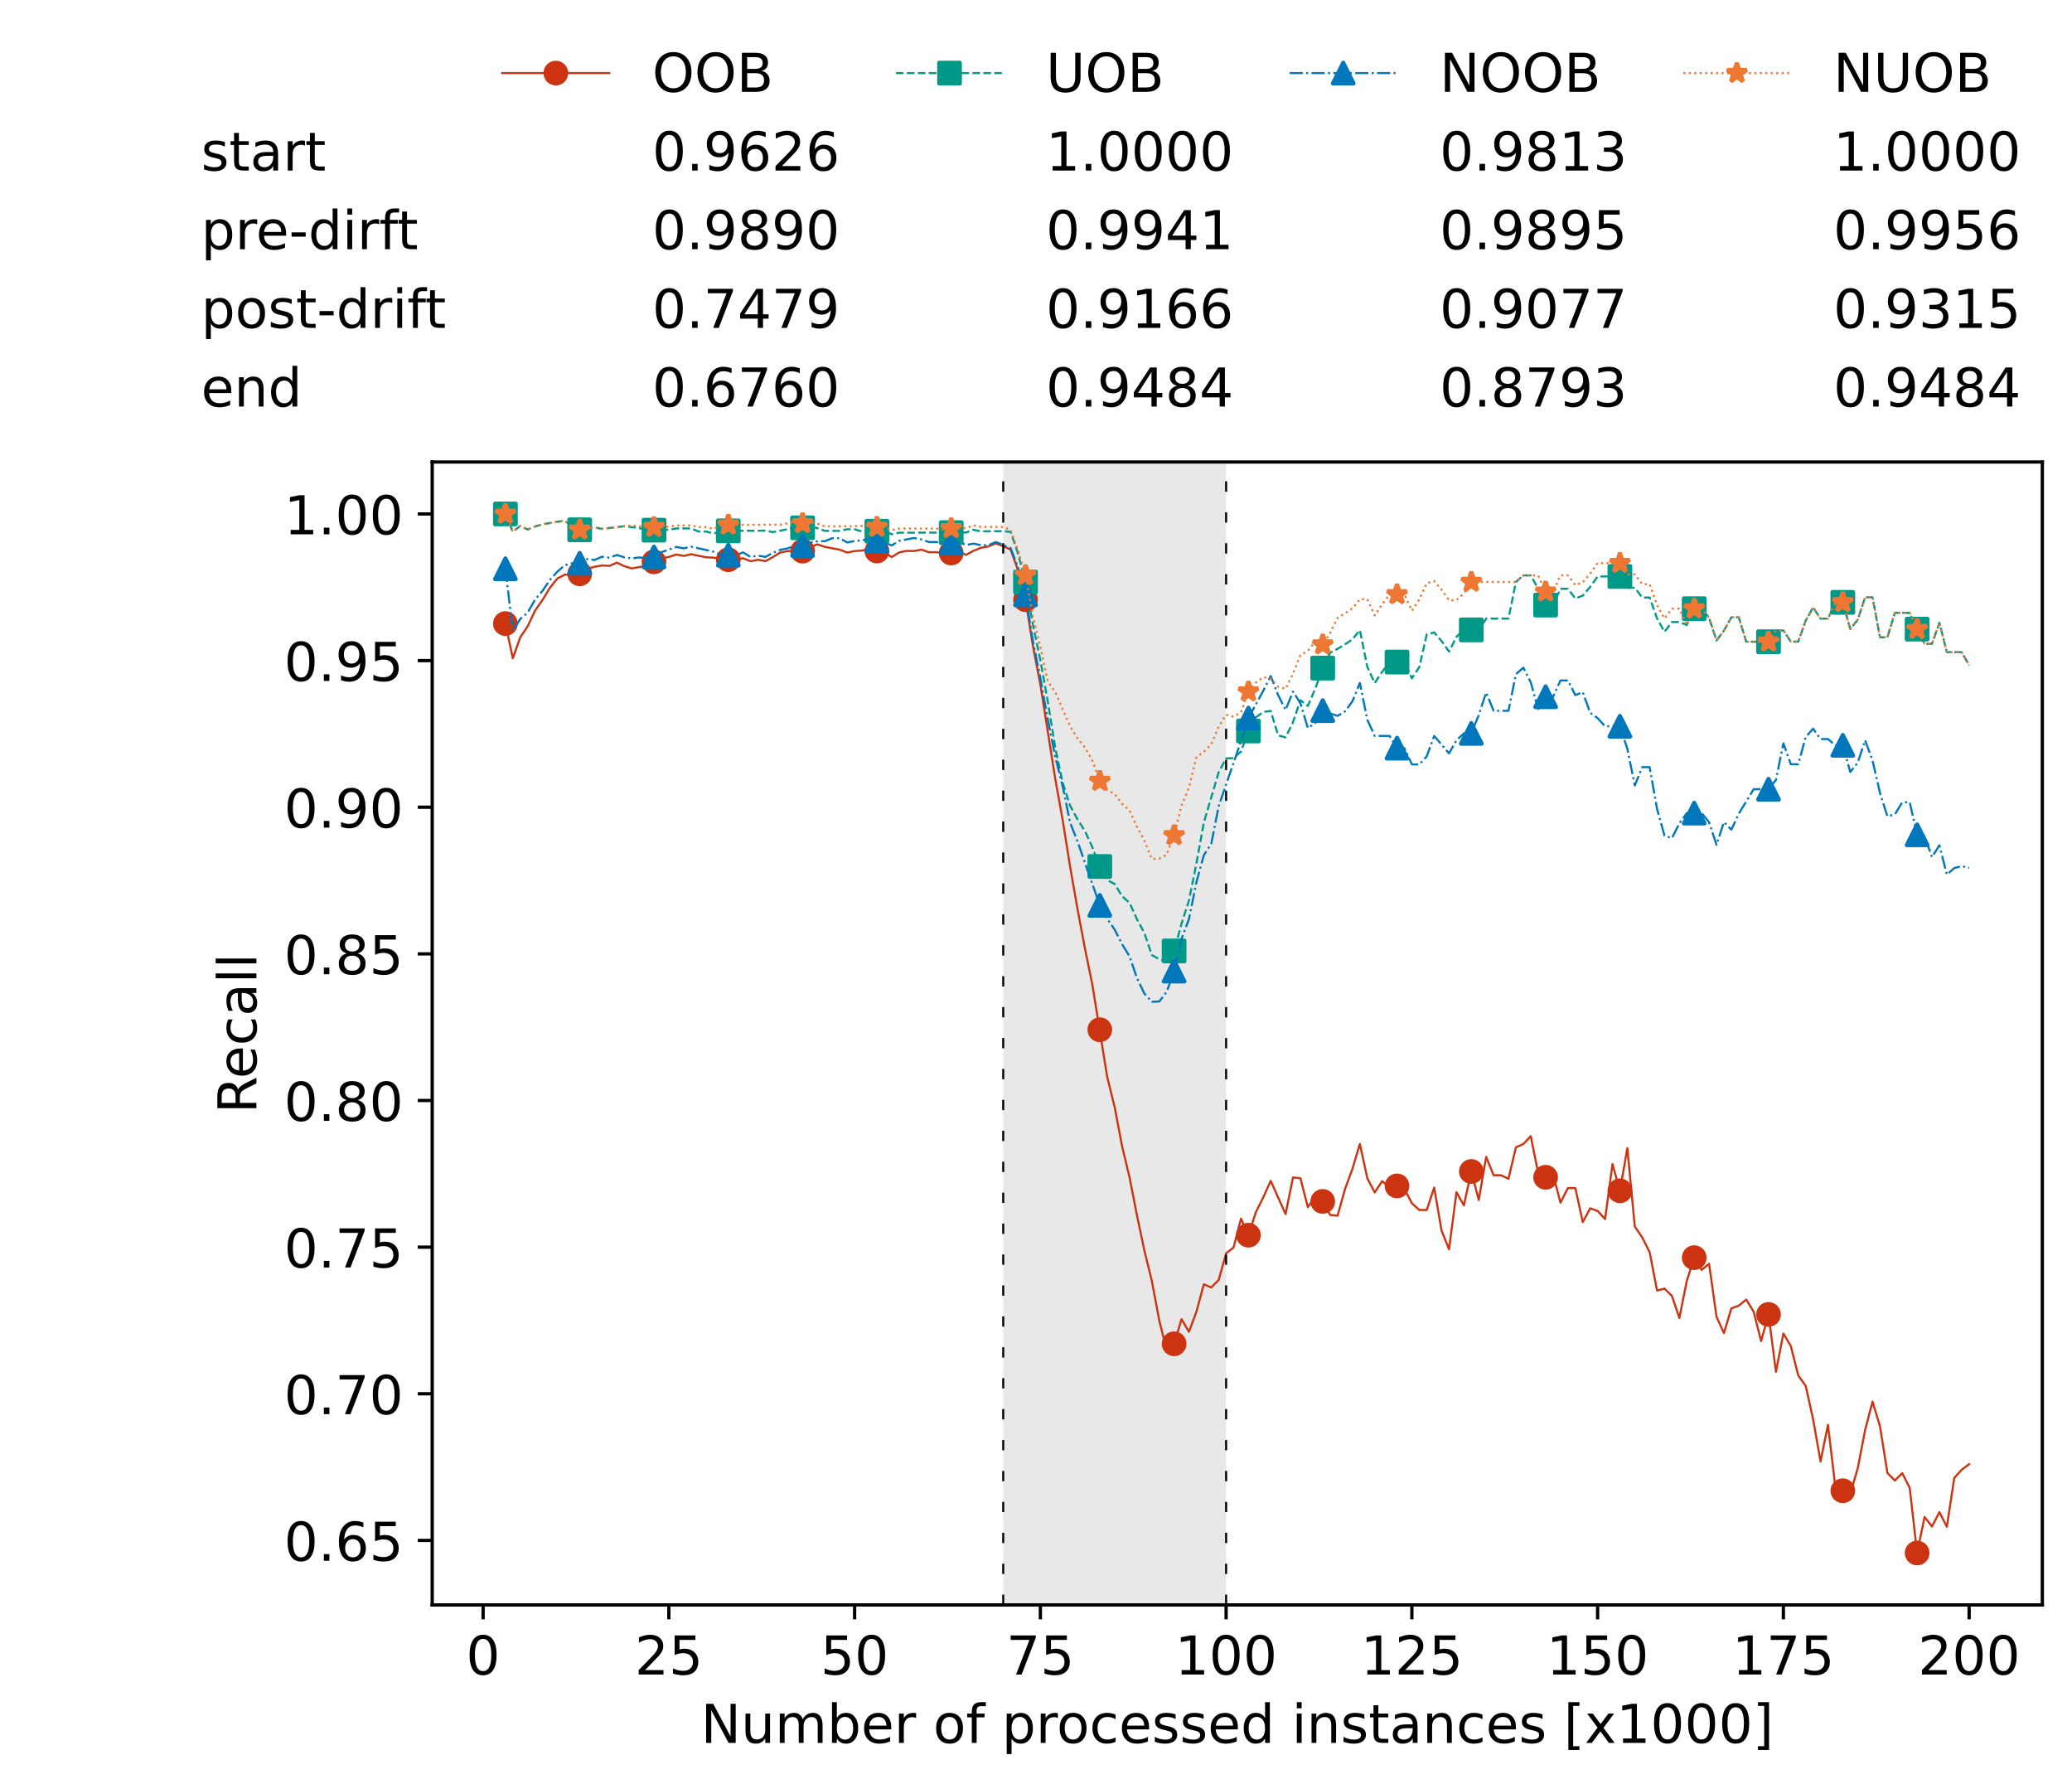 <?xml version="1.0" encoding="utf-8" standalone="no"?>
<!DOCTYPE svg PUBLIC "-//W3C//DTD SVG 1.1//EN"
  "http://www.w3.org/Graphics/SVG/1.1/DTD/svg11.dtd">
<!-- Created with matplotlib (https://matplotlib.org/) -->
<svg height="432.615pt" version="1.1" viewBox="0 0 502.65 432.615" width="502.65pt" xmlns="http://www.w3.org/2000/svg" xmlns:xlink="http://www.w3.org/1999/xlink">
 <defs>
  <style type="text/css">*{stroke-linecap:butt;stroke-linejoin:round;}</style>
 </defs>
 <g id="figure_1">
  <g id="patch_1">
   <path d="M 0 432.615 
L 502.65 432.615 
L 502.65 0 
L 0 0 
z
" style="fill:#ffffff;"/>
  </g>
  <g id="axes_1">
   <g id="patch_2">
    <path d="M 104.85 389.252 
L 495.45 389.252 
L 495.45 112.052 
L 104.85 112.052 
z
" style="fill:#ffffff;"/>
   </g>
   <g id="patch_3">
    <path clip-path="url(#p1d2a0457fa)" d="M 297.446 389.252 
L 297.446 112.052 
L 243.372 112.052 
L 243.372 389.252 
z
" style="fill:#d3d3d3;opacity:0.5;"/>
   </g>
   <g id="matplotlib.axis_1">
    <g id="xtick_1">
     <g id="line2d_1">
      <defs>
       <path d="M 0 0 
L 0 3.5 
" id="m3366880477" style="stroke:#000000;stroke-width:0.8;"/>
      </defs>
      <g>
       <use style="stroke:#000000;stroke-width:0.8;" x="117.197" xlink:href="#m3366880477" y="389.252"/>
      </g>
     </g>
     <g id="text_1">
      <!-- 0 -->
      <g transform="translate(113.061 406.13)scale(0.13 -0.13)">
       <defs>
        <path d="M 31.781 66.406 
Q 24.172 66.406 20.328 58.906 
Q 16.5 51.422 16.5 36.375 
Q 16.5 21.391 20.328 13.891 
Q 24.172 6.391 31.781 6.391 
Q 39.453 6.391 43.281 13.891 
Q 47.125 21.391 47.125 36.375 
Q 47.125 51.422 43.281 58.906 
Q 39.453 66.406 31.781 66.406 
z
M 31.781 74.219 
Q 44.047 74.219 50.516 64.516 
Q 56.984 54.828 56.984 36.375 
Q 56.984 17.969 50.516 8.266 
Q 44.047 -1.422 31.781 -1.422 
Q 19.531 -1.422 13.062 8.266 
Q 6.594 17.969 6.594 36.375 
Q 6.594 54.828 13.062 64.516 
Q 19.531 74.219 31.781 74.219 
z
" id="DejaVuSans-48"/>
       </defs>
       <use xlink:href="#DejaVuSans-48"/>
      </g>
     </g>
    </g>
    <g id="xtick_2">
     <g id="line2d_2">
      <g>
       <use style="stroke:#000000;stroke-width:0.8;" x="162.259" xlink:href="#m3366880477" y="389.252"/>
      </g>
     </g>
     <g id="text_2">
      <!-- 25 -->
      <g transform="translate(153.988 406.13)scale(0.13 -0.13)">
       <defs>
        <path d="M 19.188 8.297 
L 53.609 8.297 
L 53.609 0 
L 7.328 0 
L 7.328 8.297 
Q 12.938 14.109 22.625 23.891 
Q 32.328 33.688 34.812 36.531 
Q 39.547 41.844 41.422 45.531 
Q 43.312 49.219 43.312 52.781 
Q 43.312 58.594 39.234 62.25 
Q 35.156 65.922 28.609 65.922 
Q 23.969 65.922 18.812 64.312 
Q 13.672 62.703 7.812 59.422 
L 7.812 69.391 
Q 13.766 71.781 18.938 73 
Q 24.125 74.219 28.422 74.219 
Q 39.75 74.219 46.484 68.547 
Q 53.219 62.891 53.219 53.422 
Q 53.219 48.922 51.531 44.891 
Q 49.859 40.875 45.406 35.406 
Q 44.188 33.984 37.641 27.219 
Q 31.109 20.453 19.188 8.297 
z
" id="DejaVuSans-50"/>
        <path d="M 10.797 72.906 
L 49.516 72.906 
L 49.516 64.594 
L 19.828 64.594 
L 19.828 46.734 
Q 21.969 47.469 24.109 47.828 
Q 26.266 48.188 28.422 48.188 
Q 40.625 48.188 47.75 41.5 
Q 54.891 34.812 54.891 23.391 
Q 54.891 11.625 47.562 5.094 
Q 40.234 -1.422 26.906 -1.422 
Q 22.312 -1.422 17.547 -0.641 
Q 12.797 0.141 7.719 1.703 
L 7.719 11.625 
Q 12.109 9.234 16.797 8.062 
Q 21.484 6.891 26.703 6.891 
Q 35.156 6.891 40.078 11.328 
Q 45.016 15.766 45.016 23.391 
Q 45.016 31 40.078 35.438 
Q 35.156 39.891 26.703 39.891 
Q 22.75 39.891 18.812 39.016 
Q 14.891 38.141 10.797 36.281 
z
" id="DejaVuSans-53"/>
       </defs>
       <use xlink:href="#DejaVuSans-50"/>
       <use x="63.623" xlink:href="#DejaVuSans-53"/>
      </g>
     </g>
    </g>
    <g id="xtick_3">
     <g id="line2d_3">
      <g>
       <use style="stroke:#000000;stroke-width:0.8;" x="207.322" xlink:href="#m3366880477" y="389.252"/>
      </g>
     </g>
     <g id="text_3">
      <!-- 50 -->
      <g transform="translate(199.05 406.13)scale(0.13 -0.13)">
       <use xlink:href="#DejaVuSans-53"/>
       <use x="63.623" xlink:href="#DejaVuSans-48"/>
      </g>
     </g>
    </g>
    <g id="xtick_4">
     <g id="line2d_4">
      <g>
       <use style="stroke:#000000;stroke-width:0.8;" x="252.384" xlink:href="#m3366880477" y="389.252"/>
      </g>
     </g>
     <g id="text_4">
      <!-- 75 -->
      <g transform="translate(244.113 406.13)scale(0.13 -0.13)">
       <defs>
        <path d="M 8.203 72.906 
L 55.078 72.906 
L 55.078 68.703 
L 28.609 0 
L 18.312 0 
L 43.219 64.594 
L 8.203 64.594 
z
" id="DejaVuSans-55"/>
       </defs>
       <use xlink:href="#DejaVuSans-55"/>
       <use x="63.623" xlink:href="#DejaVuSans-53"/>
      </g>
     </g>
    </g>
    <g id="xtick_5">
     <g id="line2d_5">
      <g>
       <use style="stroke:#000000;stroke-width:0.8;" x="297.446" xlink:href="#m3366880477" y="389.252"/>
      </g>
     </g>
     <g id="text_5">
      <!-- 100 -->
      <g transform="translate(285.039 406.13)scale(0.13 -0.13)">
       <defs>
        <path d="M 12.406 8.297 
L 28.516 8.297 
L 28.516 63.922 
L 10.984 60.406 
L 10.984 69.391 
L 28.422 72.906 
L 38.281 72.906 
L 38.281 8.297 
L 54.391 8.297 
L 54.391 0 
L 12.406 0 
z
" id="DejaVuSans-49"/>
       </defs>
       <use xlink:href="#DejaVuSans-49"/>
       <use x="63.623" xlink:href="#DejaVuSans-48"/>
       <use x="127.246" xlink:href="#DejaVuSans-48"/>
      </g>
     </g>
    </g>
    <g id="xtick_6">
     <g id="line2d_6">
      <g>
       <use style="stroke:#000000;stroke-width:0.8;" x="342.509" xlink:href="#m3366880477" y="389.252"/>
      </g>
     </g>
     <g id="text_6">
      <!-- 125 -->
      <g transform="translate(330.102 406.13)scale(0.13 -0.13)">
       <use xlink:href="#DejaVuSans-49"/>
       <use x="63.623" xlink:href="#DejaVuSans-50"/>
       <use x="127.246" xlink:href="#DejaVuSans-53"/>
      </g>
     </g>
    </g>
    <g id="xtick_7">
     <g id="line2d_7">
      <g>
       <use style="stroke:#000000;stroke-width:0.8;" x="387.571" xlink:href="#m3366880477" y="389.252"/>
      </g>
     </g>
     <g id="text_7">
      <!-- 150 -->
      <g transform="translate(375.164 406.13)scale(0.13 -0.13)">
       <use xlink:href="#DejaVuSans-49"/>
       <use x="63.623" xlink:href="#DejaVuSans-53"/>
       <use x="127.246" xlink:href="#DejaVuSans-48"/>
      </g>
     </g>
    </g>
    <g id="xtick_8">
     <g id="line2d_8">
      <g>
       <use style="stroke:#000000;stroke-width:0.8;" x="432.633" xlink:href="#m3366880477" y="389.252"/>
      </g>
     </g>
     <g id="text_8">
      <!-- 175 -->
      <g transform="translate(420.226 406.13)scale(0.13 -0.13)">
       <use xlink:href="#DejaVuSans-49"/>
       <use x="63.623" xlink:href="#DejaVuSans-55"/>
       <use x="127.246" xlink:href="#DejaVuSans-53"/>
      </g>
     </g>
    </g>
    <g id="xtick_9">
     <g id="line2d_9">
      <g>
       <use style="stroke:#000000;stroke-width:0.8;" x="477.695" xlink:href="#m3366880477" y="389.252"/>
      </g>
     </g>
     <g id="text_9">
      <!-- 200 -->
      <g transform="translate(465.289 406.13)scale(0.13 -0.13)">
       <use xlink:href="#DejaVuSans-50"/>
       <use x="63.623" xlink:href="#DejaVuSans-48"/>
       <use x="127.246" xlink:href="#DejaVuSans-48"/>
      </g>
     </g>
    </g>
    <g id="text_10">
     <!-- Number of processed instances [x1000] -->
     <g transform="translate(170.025 422.711)scale(0.13 -0.13)">
      <defs>
       <path d="M 9.812 72.906 
L 23.094 72.906 
L 55.422 11.922 
L 55.422 72.906 
L 64.984 72.906 
L 64.984 0 
L 51.703 0 
L 19.391 60.984 
L 19.391 0 
L 9.812 0 
z
" id="DejaVuSans-78"/>
       <path d="M 8.5 21.578 
L 8.5 54.688 
L 17.484 54.688 
L 17.484 21.922 
Q 17.484 14.156 20.5 10.266 
Q 23.531 6.391 29.594 6.391 
Q 36.859 6.391 41.078 11.031 
Q 45.312 15.672 45.312 23.688 
L 45.312 54.688 
L 54.297 54.688 
L 54.297 0 
L 45.312 0 
L 45.312 8.406 
Q 42.047 3.422 37.719 1 
Q 33.406 -1.422 27.688 -1.422 
Q 18.266 -1.422 13.375 4.438 
Q 8.5 10.297 8.5 21.578 
z
M 31.109 56 
z
" id="DejaVuSans-117"/>
       <path d="M 52 44.188 
Q 55.375 50.25 60.062 53.125 
Q 64.75 56 71.094 56 
Q 79.641 56 84.281 50.016 
Q 88.922 44.047 88.922 33.016 
L 88.922 0 
L 79.891 0 
L 79.891 32.719 
Q 79.891 40.578 77.094 44.375 
Q 74.312 48.188 68.609 48.188 
Q 61.625 48.188 57.562 43.547 
Q 53.516 38.922 53.516 30.906 
L 53.516 0 
L 44.484 0 
L 44.484 32.719 
Q 44.484 40.625 41.703 44.406 
Q 38.922 48.188 33.109 48.188 
Q 26.219 48.188 22.156 43.531 
Q 18.109 38.875 18.109 30.906 
L 18.109 0 
L 9.078 0 
L 9.078 54.688 
L 18.109 54.688 
L 18.109 46.188 
Q 21.188 51.219 25.484 53.609 
Q 29.781 56 35.688 56 
Q 41.656 56 45.828 52.969 
Q 50 49.953 52 44.188 
z
" id="DejaVuSans-109"/>
       <path d="M 48.688 27.297 
Q 48.688 37.203 44.609 42.844 
Q 40.531 48.484 33.406 48.484 
Q 26.266 48.484 22.188 42.844 
Q 18.109 37.203 18.109 27.297 
Q 18.109 17.391 22.188 11.75 
Q 26.266 6.109 33.406 6.109 
Q 40.531 6.109 44.609 11.75 
Q 48.688 17.391 48.688 27.297 
z
M 18.109 46.391 
Q 20.953 51.266 25.266 53.625 
Q 29.594 56 35.594 56 
Q 45.562 56 51.781 48.094 
Q 58.016 40.188 58.016 27.297 
Q 58.016 14.406 51.781 6.484 
Q 45.562 -1.422 35.594 -1.422 
Q 29.594 -1.422 25.266 0.953 
Q 20.953 3.328 18.109 8.203 
L 18.109 0 
L 9.078 0 
L 9.078 75.984 
L 18.109 75.984 
z
" id="DejaVuSans-98"/>
       <path d="M 56.203 29.594 
L 56.203 25.203 
L 14.891 25.203 
Q 15.484 15.922 20.484 11.062 
Q 25.484 6.203 34.422 6.203 
Q 39.594 6.203 44.453 7.469 
Q 49.312 8.734 54.109 11.281 
L 54.109 2.781 
Q 49.266 0.734 44.188 -0.344 
Q 39.109 -1.422 33.891 -1.422 
Q 20.797 -1.422 13.156 6.188 
Q 5.516 13.812 5.516 26.812 
Q 5.516 40.234 12.766 48.109 
Q 20.016 56 32.328 56 
Q 43.359 56 49.781 48.891 
Q 56.203 41.797 56.203 29.594 
z
M 47.219 32.234 
Q 47.125 39.594 43.094 43.984 
Q 39.062 48.391 32.422 48.391 
Q 24.906 48.391 20.391 44.141 
Q 15.875 39.891 15.188 32.172 
z
" id="DejaVuSans-101"/>
       <path d="M 41.109 46.297 
Q 39.594 47.172 37.812 47.578 
Q 36.031 48 33.891 48 
Q 26.266 48 22.188 43.047 
Q 18.109 38.094 18.109 28.812 
L 18.109 0 
L 9.078 0 
L 9.078 54.688 
L 18.109 54.688 
L 18.109 46.188 
Q 20.953 51.172 25.484 53.578 
Q 30.031 56 36.531 56 
Q 37.453 56 38.578 55.875 
Q 39.703 55.766 41.062 55.516 
z
" id="DejaVuSans-114"/>
       <path id="DejaVuSans-32"/>
       <path d="M 30.609 48.391 
Q 23.391 48.391 19.188 42.75 
Q 14.984 37.109 14.984 27.297 
Q 14.984 17.484 19.156 11.844 
Q 23.344 6.203 30.609 6.203 
Q 37.797 6.203 41.984 11.859 
Q 46.188 17.531 46.188 27.297 
Q 46.188 37.016 41.984 42.703 
Q 37.797 48.391 30.609 48.391 
z
M 30.609 56 
Q 42.328 56 49.016 48.375 
Q 55.719 40.766 55.719 27.297 
Q 55.719 13.875 49.016 6.219 
Q 42.328 -1.422 30.609 -1.422 
Q 18.844 -1.422 12.172 6.219 
Q 5.516 13.875 5.516 27.297 
Q 5.516 40.766 12.172 48.375 
Q 18.844 56 30.609 56 
z
" id="DejaVuSans-111"/>
       <path d="M 37.109 75.984 
L 37.109 68.5 
L 28.516 68.5 
Q 23.688 68.5 21.797 66.547 
Q 19.922 64.594 19.922 59.516 
L 19.922 54.688 
L 34.719 54.688 
L 34.719 47.703 
L 19.922 47.703 
L 19.922 0 
L 10.891 0 
L 10.891 47.703 
L 2.297 47.703 
L 2.297 54.688 
L 10.891 54.688 
L 10.891 58.5 
Q 10.891 67.625 15.141 71.797 
Q 19.391 75.984 28.609 75.984 
z
" id="DejaVuSans-102"/>
       <path d="M 18.109 8.203 
L 18.109 -20.797 
L 9.078 -20.797 
L 9.078 54.688 
L 18.109 54.688 
L 18.109 46.391 
Q 20.953 51.266 25.266 53.625 
Q 29.594 56 35.594 56 
Q 45.562 56 51.781 48.094 
Q 58.016 40.188 58.016 27.297 
Q 58.016 14.406 51.781 6.484 
Q 45.562 -1.422 35.594 -1.422 
Q 29.594 -1.422 25.266 0.953 
Q 20.953 3.328 18.109 8.203 
z
M 48.688 27.297 
Q 48.688 37.203 44.609 42.844 
Q 40.531 48.484 33.406 48.484 
Q 26.266 48.484 22.188 42.844 
Q 18.109 37.203 18.109 27.297 
Q 18.109 17.391 22.188 11.75 
Q 26.266 6.109 33.406 6.109 
Q 40.531 6.109 44.609 11.75 
Q 48.688 17.391 48.688 27.297 
z
" id="DejaVuSans-112"/>
       <path d="M 48.781 52.594 
L 48.781 44.188 
Q 44.969 46.297 41.141 47.344 
Q 37.312 48.391 33.406 48.391 
Q 24.656 48.391 19.812 42.844 
Q 14.984 37.312 14.984 27.297 
Q 14.984 17.281 19.812 11.734 
Q 24.656 6.203 33.406 6.203 
Q 37.312 6.203 41.141 7.25 
Q 44.969 8.297 48.781 10.406 
L 48.781 2.094 
Q 45.016 0.344 40.984 -0.531 
Q 36.969 -1.422 32.422 -1.422 
Q 20.062 -1.422 12.781 6.344 
Q 5.516 14.109 5.516 27.297 
Q 5.516 40.672 12.859 48.328 
Q 20.219 56 33.016 56 
Q 37.156 56 41.109 55.141 
Q 45.062 54.297 48.781 52.594 
z
" id="DejaVuSans-99"/>
       <path d="M 44.281 53.078 
L 44.281 44.578 
Q 40.484 46.531 36.375 47.5 
Q 32.281 48.484 27.875 48.484 
Q 21.188 48.484 17.844 46.438 
Q 14.5 44.391 14.5 40.281 
Q 14.5 37.156 16.891 35.375 
Q 19.281 33.594 26.516 31.984 
L 29.594 31.297 
Q 39.156 29.25 43.188 25.516 
Q 47.219 21.781 47.219 15.094 
Q 47.219 7.469 41.188 3.016 
Q 35.156 -1.422 24.609 -1.422 
Q 20.219 -1.422 15.453 -0.562 
Q 10.688 0.297 5.422 2 
L 5.422 11.281 
Q 10.406 8.688 15.234 7.391 
Q 20.062 6.109 24.812 6.109 
Q 31.156 6.109 34.562 8.281 
Q 37.984 10.453 37.984 14.406 
Q 37.984 18.062 35.516 20.016 
Q 33.062 21.969 24.703 23.781 
L 21.578 24.516 
Q 13.234 26.266 9.516 29.906 
Q 5.812 33.547 5.812 39.891 
Q 5.812 47.609 11.281 51.797 
Q 16.75 56 26.812 56 
Q 31.781 56 36.172 55.266 
Q 40.578 54.547 44.281 53.078 
z
" id="DejaVuSans-115"/>
       <path d="M 45.406 46.391 
L 45.406 75.984 
L 54.391 75.984 
L 54.391 0 
L 45.406 0 
L 45.406 8.203 
Q 42.578 3.328 38.25 0.953 
Q 33.938 -1.422 27.875 -1.422 
Q 17.969 -1.422 11.734 6.484 
Q 5.516 14.406 5.516 27.297 
Q 5.516 40.188 11.734 48.094 
Q 17.969 56 27.875 56 
Q 33.938 56 38.25 53.625 
Q 42.578 51.266 45.406 46.391 
z
M 14.797 27.297 
Q 14.797 17.391 18.875 11.75 
Q 22.953 6.109 30.078 6.109 
Q 37.203 6.109 41.297 11.75 
Q 45.406 17.391 45.406 27.297 
Q 45.406 37.203 41.297 42.844 
Q 37.203 48.484 30.078 48.484 
Q 22.953 48.484 18.875 42.844 
Q 14.797 37.203 14.797 27.297 
z
" id="DejaVuSans-100"/>
       <path d="M 9.422 54.688 
L 18.406 54.688 
L 18.406 0 
L 9.422 0 
z
M 9.422 75.984 
L 18.406 75.984 
L 18.406 64.594 
L 9.422 64.594 
z
" id="DejaVuSans-105"/>
       <path d="M 54.891 33.016 
L 54.891 0 
L 45.906 0 
L 45.906 32.719 
Q 45.906 40.484 42.875 44.328 
Q 39.844 48.188 33.797 48.188 
Q 26.516 48.188 22.312 43.547 
Q 18.109 38.922 18.109 30.906 
L 18.109 0 
L 9.078 0 
L 9.078 54.688 
L 18.109 54.688 
L 18.109 46.188 
Q 21.344 51.125 25.703 53.562 
Q 30.078 56 35.797 56 
Q 45.219 56 50.047 50.172 
Q 54.891 44.344 54.891 33.016 
z
" id="DejaVuSans-110"/>
       <path d="M 18.312 70.219 
L 18.312 54.688 
L 36.812 54.688 
L 36.812 47.703 
L 18.312 47.703 
L 18.312 18.016 
Q 18.312 11.328 20.141 9.422 
Q 21.969 7.516 27.594 7.516 
L 36.812 7.516 
L 36.812 0 
L 27.594 0 
Q 17.188 0 13.234 3.875 
Q 9.281 7.766 9.281 18.016 
L 9.281 47.703 
L 2.688 47.703 
L 2.688 54.688 
L 9.281 54.688 
L 9.281 70.219 
z
" id="DejaVuSans-116"/>
       <path d="M 34.281 27.484 
Q 23.391 27.484 19.188 25 
Q 14.984 22.516 14.984 16.5 
Q 14.984 11.719 18.141 8.906 
Q 21.297 6.109 26.703 6.109 
Q 34.188 6.109 38.703 11.406 
Q 43.219 16.703 43.219 25.484 
L 43.219 27.484 
z
M 52.203 31.203 
L 52.203 0 
L 43.219 0 
L 43.219 8.297 
Q 40.141 3.328 35.547 0.953 
Q 30.953 -1.422 24.312 -1.422 
Q 15.922 -1.422 10.953 3.297 
Q 6 8.016 6 15.922 
Q 6 25.141 12.172 29.828 
Q 18.359 34.516 30.609 34.516 
L 43.219 34.516 
L 43.219 35.406 
Q 43.219 41.609 39.141 45 
Q 35.062 48.391 27.688 48.391 
Q 23 48.391 18.547 47.266 
Q 14.109 46.141 10.016 43.891 
L 10.016 52.203 
Q 14.938 54.109 19.578 55.047 
Q 24.219 56 28.609 56 
Q 40.484 56 46.344 49.844 
Q 52.203 43.703 52.203 31.203 
z
" id="DejaVuSans-97"/>
       <path d="M 8.594 75.984 
L 29.297 75.984 
L 29.297 69 
L 17.578 69 
L 17.578 -6.203 
L 29.297 -6.203 
L 29.297 -13.188 
L 8.594 -13.188 
z
" id="DejaVuSans-91"/>
       <path d="M 54.891 54.688 
L 35.109 28.078 
L 55.906 0 
L 45.312 0 
L 29.391 21.484 
L 13.484 0 
L 2.875 0 
L 24.125 28.609 
L 4.688 54.688 
L 15.281 54.688 
L 29.781 35.203 
L 44.281 54.688 
z
" id="DejaVuSans-120"/>
       <path d="M 30.422 75.984 
L 30.422 -13.188 
L 9.719 -13.188 
L 9.719 -6.203 
L 21.391 -6.203 
L 21.391 69 
L 9.719 69 
L 9.719 75.984 
z
" id="DejaVuSans-93"/>
      </defs>
      <use xlink:href="#DejaVuSans-78"/>
      <use x="74.805" xlink:href="#DejaVuSans-117"/>
      <use x="138.184" xlink:href="#DejaVuSans-109"/>
      <use x="235.596" xlink:href="#DejaVuSans-98"/>
      <use x="299.072" xlink:href="#DejaVuSans-101"/>
      <use x="360.596" xlink:href="#DejaVuSans-114"/>
      <use x="401.709" xlink:href="#DejaVuSans-32"/>
      <use x="433.496" xlink:href="#DejaVuSans-111"/>
      <use x="494.678" xlink:href="#DejaVuSans-102"/>
      <use x="529.883" xlink:href="#DejaVuSans-32"/>
      <use x="561.67" xlink:href="#DejaVuSans-112"/>
      <use x="625.146" xlink:href="#DejaVuSans-114"/>
      <use x="664.01" xlink:href="#DejaVuSans-111"/>
      <use x="725.191" xlink:href="#DejaVuSans-99"/>
      <use x="780.172" xlink:href="#DejaVuSans-101"/>
      <use x="841.695" xlink:href="#DejaVuSans-115"/>
      <use x="893.795" xlink:href="#DejaVuSans-115"/>
      <use x="945.895" xlink:href="#DejaVuSans-101"/>
      <use x="1007.418" xlink:href="#DejaVuSans-100"/>
      <use x="1070.895" xlink:href="#DejaVuSans-32"/>
      <use x="1102.682" xlink:href="#DejaVuSans-105"/>
      <use x="1130.465" xlink:href="#DejaVuSans-110"/>
      <use x="1193.844" xlink:href="#DejaVuSans-115"/>
      <use x="1245.943" xlink:href="#DejaVuSans-116"/>
      <use x="1285.152" xlink:href="#DejaVuSans-97"/>
      <use x="1346.432" xlink:href="#DejaVuSans-110"/>
      <use x="1409.811" xlink:href="#DejaVuSans-99"/>
      <use x="1464.791" xlink:href="#DejaVuSans-101"/>
      <use x="1526.314" xlink:href="#DejaVuSans-115"/>
      <use x="1578.414" xlink:href="#DejaVuSans-32"/>
      <use x="1610.201" xlink:href="#DejaVuSans-91"/>
      <use x="1649.215" xlink:href="#DejaVuSans-120"/>
      <use x="1708.395" xlink:href="#DejaVuSans-49"/>
      <use x="1772.018" xlink:href="#DejaVuSans-48"/>
      <use x="1835.641" xlink:href="#DejaVuSans-48"/>
      <use x="1899.264" xlink:href="#DejaVuSans-48"/>
      <use x="1962.887" xlink:href="#DejaVuSans-93"/>
     </g>
    </g>
   </g>
   <g id="matplotlib.axis_2">
    <g id="ytick_1">
     <g id="line2d_10">
      <defs>
       <path d="M 0 0 
L -3.5 0 
" id="m0cfb2804ec" style="stroke:#000000;stroke-width:0.8;"/>
      </defs>
      <g>
       <use style="stroke:#000000;stroke-width:0.8;" x="104.85" xlink:href="#m0cfb2804ec" y="373.602"/>
      </g>
     </g>
     <g id="text_11">
      <!-- 0.65 -->
      <g transform="translate(68.905 378.541)scale(0.13 -0.13)">
       <defs>
        <path d="M 10.688 12.406 
L 21 12.406 
L 21 0 
L 10.688 0 
z
" id="DejaVuSans-46"/>
        <path d="M 33.016 40.375 
Q 26.375 40.375 22.484 35.828 
Q 18.609 31.297 18.609 23.391 
Q 18.609 15.531 22.484 10.953 
Q 26.375 6.391 33.016 6.391 
Q 39.656 6.391 43.531 10.953 
Q 47.406 15.531 47.406 23.391 
Q 47.406 31.297 43.531 35.828 
Q 39.656 40.375 33.016 40.375 
z
M 52.594 71.297 
L 52.594 62.312 
Q 48.875 64.062 45.094 64.984 
Q 41.312 65.922 37.594 65.922 
Q 27.828 65.922 22.672 59.328 
Q 17.531 52.734 16.797 39.406 
Q 19.672 43.656 24.016 45.922 
Q 28.375 48.188 33.594 48.188 
Q 44.578 48.188 50.953 41.516 
Q 57.328 34.859 57.328 23.391 
Q 57.328 12.156 50.688 5.359 
Q 44.047 -1.422 33.016 -1.422 
Q 20.359 -1.422 13.672 8.266 
Q 6.984 17.969 6.984 36.375 
Q 6.984 53.656 15.188 63.938 
Q 23.391 74.219 37.203 74.219 
Q 40.922 74.219 44.703 73.484 
Q 48.484 72.75 52.594 71.297 
z
" id="DejaVuSans-54"/>
       </defs>
       <use xlink:href="#DejaVuSans-48"/>
       <use x="63.623" xlink:href="#DejaVuSans-46"/>
       <use x="95.41" xlink:href="#DejaVuSans-54"/>
       <use x="159.033" xlink:href="#DejaVuSans-53"/>
      </g>
     </g>
    </g>
    <g id="ytick_2">
     <g id="line2d_11">
      <g>
       <use style="stroke:#000000;stroke-width:0.8;" x="104.85" xlink:href="#m0cfb2804ec" y="338.038"/>
      </g>
     </g>
     <g id="text_12">
      <!-- 0.70 -->
      <g transform="translate(68.905 342.977)scale(0.13 -0.13)">
       <use xlink:href="#DejaVuSans-48"/>
       <use x="63.623" xlink:href="#DejaVuSans-46"/>
       <use x="95.41" xlink:href="#DejaVuSans-55"/>
       <use x="159.033" xlink:href="#DejaVuSans-48"/>
      </g>
     </g>
    </g>
    <g id="ytick_3">
     <g id="line2d_12">
      <g>
       <use style="stroke:#000000;stroke-width:0.8;" x="104.85" xlink:href="#m0cfb2804ec" y="302.473"/>
      </g>
     </g>
     <g id="text_13">
      <!-- 0.75 -->
      <g transform="translate(68.905 307.412)scale(0.13 -0.13)">
       <use xlink:href="#DejaVuSans-48"/>
       <use x="63.623" xlink:href="#DejaVuSans-46"/>
       <use x="95.41" xlink:href="#DejaVuSans-55"/>
       <use x="159.033" xlink:href="#DejaVuSans-53"/>
      </g>
     </g>
    </g>
    <g id="ytick_4">
     <g id="line2d_13">
      <g>
       <use style="stroke:#000000;stroke-width:0.8;" x="104.85" xlink:href="#m0cfb2804ec" y="266.909"/>
      </g>
     </g>
     <g id="text_14">
      <!-- 0.80 -->
      <g transform="translate(68.905 271.848)scale(0.13 -0.13)">
       <defs>
        <path d="M 31.781 34.625 
Q 24.75 34.625 20.719 30.859 
Q 16.703 27.094 16.703 20.516 
Q 16.703 13.922 20.719 10.156 
Q 24.75 6.391 31.781 6.391 
Q 38.812 6.391 42.859 10.172 
Q 46.922 13.969 46.922 20.516 
Q 46.922 27.094 42.891 30.859 
Q 38.875 34.625 31.781 34.625 
z
M 21.922 38.812 
Q 15.578 40.375 12.031 44.719 
Q 8.5 49.078 8.5 55.328 
Q 8.5 64.062 14.719 69.141 
Q 20.953 74.219 31.781 74.219 
Q 42.672 74.219 48.875 69.141 
Q 55.078 64.062 55.078 55.328 
Q 55.078 49.078 51.531 44.719 
Q 48 40.375 41.703 38.812 
Q 48.828 37.156 52.797 32.312 
Q 56.781 27.484 56.781 20.516 
Q 56.781 9.906 50.312 4.234 
Q 43.844 -1.422 31.781 -1.422 
Q 19.734 -1.422 13.25 4.234 
Q 6.781 9.906 6.781 20.516 
Q 6.781 27.484 10.781 32.312 
Q 14.797 37.156 21.922 38.812 
z
M 18.312 54.391 
Q 18.312 48.734 21.844 45.562 
Q 25.391 42.391 31.781 42.391 
Q 38.141 42.391 41.719 45.562 
Q 45.312 48.734 45.312 54.391 
Q 45.312 60.062 41.719 63.234 
Q 38.141 66.406 31.781 66.406 
Q 25.391 66.406 21.844 63.234 
Q 18.312 60.062 18.312 54.391 
z
" id="DejaVuSans-56"/>
       </defs>
       <use xlink:href="#DejaVuSans-48"/>
       <use x="63.623" xlink:href="#DejaVuSans-46"/>
       <use x="95.41" xlink:href="#DejaVuSans-56"/>
       <use x="159.033" xlink:href="#DejaVuSans-48"/>
      </g>
     </g>
    </g>
    <g id="ytick_5">
     <g id="line2d_14">
      <g>
       <use style="stroke:#000000;stroke-width:0.8;" x="104.85" xlink:href="#m0cfb2804ec" y="231.345"/>
      </g>
     </g>
     <g id="text_15">
      <!-- 0.85 -->
      <g transform="translate(68.905 236.284)scale(0.13 -0.13)">
       <use xlink:href="#DejaVuSans-48"/>
       <use x="63.623" xlink:href="#DejaVuSans-46"/>
       <use x="95.41" xlink:href="#DejaVuSans-56"/>
       <use x="159.033" xlink:href="#DejaVuSans-53"/>
      </g>
     </g>
    </g>
    <g id="ytick_6">
     <g id="line2d_15">
      <g>
       <use style="stroke:#000000;stroke-width:0.8;" x="104.85" xlink:href="#m0cfb2804ec" y="195.78"/>
      </g>
     </g>
     <g id="text_16">
      <!-- 0.90 -->
      <g transform="translate(68.905 200.719)scale(0.13 -0.13)">
       <defs>
        <path d="M 10.984 1.516 
L 10.984 10.5 
Q 14.703 8.734 18.5 7.812 
Q 22.312 6.891 25.984 6.891 
Q 35.75 6.891 40.891 13.453 
Q 46.047 20.016 46.781 33.406 
Q 43.953 29.203 39.594 26.953 
Q 35.25 24.703 29.984 24.703 
Q 19.047 24.703 12.672 31.312 
Q 6.297 37.938 6.297 49.422 
Q 6.297 60.641 12.938 67.422 
Q 19.578 74.219 30.609 74.219 
Q 43.266 74.219 49.922 64.516 
Q 56.594 54.828 56.594 36.375 
Q 56.594 19.141 48.406 8.859 
Q 40.234 -1.422 26.422 -1.422 
Q 22.703 -1.422 18.891 -0.688 
Q 15.094 0.047 10.984 1.516 
z
M 30.609 32.422 
Q 37.25 32.422 41.125 36.953 
Q 45.016 41.5 45.016 49.422 
Q 45.016 57.281 41.125 61.844 
Q 37.25 66.406 30.609 66.406 
Q 23.969 66.406 20.094 61.844 
Q 16.219 57.281 16.219 49.422 
Q 16.219 41.5 20.094 36.953 
Q 23.969 32.422 30.609 32.422 
z
" id="DejaVuSans-57"/>
       </defs>
       <use xlink:href="#DejaVuSans-48"/>
       <use x="63.623" xlink:href="#DejaVuSans-46"/>
       <use x="95.41" xlink:href="#DejaVuSans-57"/>
       <use x="159.033" xlink:href="#DejaVuSans-48"/>
      </g>
     </g>
    </g>
    <g id="ytick_7">
     <g id="line2d_16">
      <g>
       <use style="stroke:#000000;stroke-width:0.8;" x="104.85" xlink:href="#m0cfb2804ec" y="160.216"/>
      </g>
     </g>
     <g id="text_17">
      <!-- 0.95 -->
      <g transform="translate(68.905 165.155)scale(0.13 -0.13)">
       <use xlink:href="#DejaVuSans-48"/>
       <use x="63.623" xlink:href="#DejaVuSans-46"/>
       <use x="95.41" xlink:href="#DejaVuSans-57"/>
       <use x="159.033" xlink:href="#DejaVuSans-53"/>
      </g>
     </g>
    </g>
    <g id="ytick_8">
     <g id="line2d_17">
      <g>
       <use style="stroke:#000000;stroke-width:0.8;" x="104.85" xlink:href="#m0cfb2804ec" y="124.652"/>
      </g>
     </g>
     <g id="text_18">
      <!-- 1.00 -->
      <g transform="translate(68.905 129.591)scale(0.13 -0.13)">
       <use xlink:href="#DejaVuSans-49"/>
       <use x="63.623" xlink:href="#DejaVuSans-46"/>
       <use x="95.41" xlink:href="#DejaVuSans-48"/>
       <use x="159.033" xlink:href="#DejaVuSans-48"/>
      </g>
     </g>
    </g>
    <g id="text_19">
     <!-- Recall -->
     <g transform="translate(62.201 270.044)rotate(-90)scale(0.13 -0.13)">
      <defs>
       <path d="M 44.391 34.188 
Q 47.562 33.109 50.562 29.594 
Q 53.562 26.078 56.594 19.922 
L 66.609 0 
L 56 0 
L 46.688 18.703 
Q 43.062 26.031 39.672 28.422 
Q 36.281 30.812 30.422 30.812 
L 19.672 30.812 
L 19.672 0 
L 9.812 0 
L 9.812 72.906 
L 32.078 72.906 
Q 44.578 72.906 50.734 67.672 
Q 56.891 62.453 56.891 51.906 
Q 56.891 45.016 53.688 40.469 
Q 50.484 35.938 44.391 34.188 
z
M 19.672 64.797 
L 19.672 38.922 
L 32.078 38.922 
Q 39.203 38.922 42.844 42.219 
Q 46.484 45.516 46.484 51.906 
Q 46.484 58.297 42.844 61.547 
Q 39.203 64.797 32.078 64.797 
z
" id="DejaVuSans-82"/>
       <path d="M 9.422 75.984 
L 18.406 75.984 
L 18.406 0 
L 9.422 0 
z
" id="DejaVuSans-108"/>
      </defs>
      <use xlink:href="#DejaVuSans-82"/>
      <use x="64.982" xlink:href="#DejaVuSans-101"/>
      <use x="126.506" xlink:href="#DejaVuSans-99"/>
      <use x="181.486" xlink:href="#DejaVuSans-97"/>
      <use x="242.766" xlink:href="#DejaVuSans-108"/>
      <use x="270.549" xlink:href="#DejaVuSans-108"/>
     </g>
    </g>
   </g>
   <g id="line2d_18"/>
   <g id="line2d_19"/>
   <g id="line2d_20"/>
   <g id="line2d_21"/>
   <g id="line2d_22"/>
   <g id="line2d_23">
    <path clip-path="url(#p1d2a0457fa)" d="M 122.605 151.242 
L 124.407 159.632 
L 126.21 154.558 
L 128.012 151.888 
L 129.815 148.057 
L 131.617 145.503 
L 133.419 142.524 
L 135.222 140.29 
L 137.024 139.368 
L 138.827 139.409 
L 140.629 139.164 
L 142.432 137.954 
L 144.234 137.457 
L 146.037 137.14 
L 147.839 137.247 
L 149.642 136.46 
L 151.444 137.3 
L 153.247 137.859 
L 156.852 137.212 
L 160.457 135.435 
L 162.259 135.076 
L 164.062 134.49 
L 165.864 134.826 
L 167.667 134.422 
L 171.272 135.156 
L 173.074 135.245 
L 174.877 135.588 
L 176.679 135.742 
L 178.482 135.742 
L 180.284 135.4 
L 182.087 136.105 
L 183.889 135.767 
L 185.692 136.082 
L 187.494 135.122 
L 189.297 133.987 
L 191.099 133.655 
L 194.704 133.668 
L 196.507 132.652 
L 198.309 132.023 
L 200.112 132.636 
L 203.717 133.32 
L 205.519 134.012 
L 207.322 133.653 
L 209.124 133.533 
L 210.927 133.057 
L 212.729 133.642 
L 214.532 133.998 
L 216.334 135.098 
L 218.137 133.974 
L 219.939 133.608 
L 221.742 133.649 
L 223.544 133.303 
L 225.347 133.927 
L 227.149 133.927 
L 228.952 134.156 
L 230.754 134.132 
L 232.557 133.806 
L 234.359 134.571 
L 236.162 133.583 
L 237.964 132.861 
L 239.767 132.525 
L 241.569 131.794 
L 243.372 132.471 
L 245.174 133.283 
L 246.976 138.334 
L 248.779 145.439 
L 250.581 156.671 
L 252.384 166.009 
L 255.989 188.875 
L 257.791 198.873 
L 259.594 210.189 
L 261.396 220.472 
L 263.199 230.068 
L 265.001 238.851 
L 268.606 261.236 
L 270.409 268.523 
L 272.211 278.007 
L 274.014 285.544 
L 275.816 294.764 
L 277.619 303.32 
L 279.421 310.644 
L 281.224 320.274 
L 283.026 327.442 
L 284.829 325.91 
L 286.631 319.937 
L 288.434 322.99 
L 290.236 318.159 
L 292.039 311.496 
L 293.841 312.255 
L 295.644 310.423 
L 297.446 303.962 
L 299.249 302.573 
L 301.051 295.559 
L 302.854 299.57 
L 304.656 294.007 
L 306.459 290.4 
L 308.261 286.388 
L 311.866 294.456 
L 313.669 285.565 
L 315.471 285.77 
L 317.274 292.775 
L 319.076 290.094 
L 320.879 291.385 
L 322.681 294.661 
L 324.484 294.85 
L 326.286 288.384 
L 328.089 283.478 
L 329.891 277.445 
L 331.694 285.743 
L 333.496 289.201 
L 335.299 286.465 
L 337.101 288.046 
L 338.904 287.622 
L 340.706 288.363 
L 342.509 291.821 
L 344.311 293.462 
L 346.114 293.462 
L 347.916 288.029 
L 349.719 298.489 
L 351.521 302.983 
L 353.324 289.153 
L 355.126 292.328 
L 356.928 284.121 
L 358.731 291.036 
L 360.533 280.591 
L 362.336 285.036 
L 364.138 285.036 
L 365.941 285.883 
L 367.743 278.262 
L 369.546 277.472 
L 371.348 275.557 
L 373.151 284.538 
L 374.953 285.526 
L 376.756 284.785 
L 378.558 291.7 
L 380.361 288.144 
L 382.163 288.144 
L 383.966 296.406 
L 385.768 293.059 
L 387.571 293.694 
L 389.373 295.67 
L 391.176 282.333 
L 392.978 288.799 
L 394.781 278.464 
L 396.583 297.459 
L 398.386 300.126 
L 400.188 303.683 
L 401.991 312.997 
L 403.793 312.535 
L 405.596 314.314 
L 407.398 319.648 
L 409.201 310.667 
L 411.003 305.022 
L 412.806 307.986 
L 414.608 306.504 
L 416.411 319.362 
L 418.213 323.314 
L 420.016 317.309 
L 421.818 316.663 
L 423.621 315.181 
L 425.423 318.144 
L 427.226 325.257 
L 429.028 318.791 
L 430.831 332.718 
L 432.633 323.423 
L 434.436 326.471 
L 436.238 333.584 
L 438.041 336.125 
L 439.843 344.207 
L 441.646 354.466 
L 443.448 345.575 
L 445.251 360.774 
L 448.856 362.364 
L 450.658 356.14 
L 452.461 346.838 
L 454.263 339.923 
L 456.066 345.928 
L 457.868 357.243 
L 459.671 359.067 
L 461.473 357.289 
L 463.276 360.845 
L 465.078 376.652 
L 466.881 367.922 
L 468.683 370.232 
L 470.485 366.739 
L 472.288 370.295 
L 474.09 358.44 
L 475.893 356.465 
L 477.695 355.097 
L 477.695 355.097 
" style="fill:none;stroke:#cc3311;stroke-linecap:square;stroke-width:0.5;"/>
    <defs>
     <path d="M 0 2.5 
C 0.663 2.5 1.299 2.237 1.768 1.768 
C 2.237 1.299 2.5 0.663 2.5 0 
C 2.5 -0.663 2.237 -1.299 1.768 -1.768 
C 1.299 -2.237 0.663 -2.5 0 -2.5 
C -0.663 -2.5 -1.299 -2.237 -1.768 -1.768 
C -2.237 -1.299 -2.5 -0.663 -2.5 0 
C -2.5 0.663 -2.237 1.299 -1.768 1.768 
C -1.299 2.237 -0.663 2.5 0 2.5 
z
" id="m1b3fc61b1e" style="stroke:#cc3311;"/>
    </defs>
    <g clip-path="url(#p1d2a0457fa)">
     <use style="fill:#cc3311;stroke:#cc3311;" x="122.605" xlink:href="#m1b3fc61b1e" y="151.242"/>
     <use style="fill:#cc3311;stroke:#cc3311;" x="140.629" xlink:href="#m1b3fc61b1e" y="139.164"/>
     <use style="fill:#cc3311;stroke:#cc3311;" x="158.654" xlink:href="#m1b3fc61b1e" y="136.261"/>
     <use style="fill:#cc3311;stroke:#cc3311;" x="176.679" xlink:href="#m1b3fc61b1e" y="135.742"/>
     <use style="fill:#cc3311;stroke:#cc3311;" x="194.704" xlink:href="#m1b3fc61b1e" y="133.668"/>
     <use style="fill:#cc3311;stroke:#cc3311;" x="212.729" xlink:href="#m1b3fc61b1e" y="133.642"/>
     <use style="fill:#cc3311;stroke:#cc3311;" x="230.754" xlink:href="#m1b3fc61b1e" y="134.132"/>
     <use style="fill:#cc3311;stroke:#cc3311;" x="248.779" xlink:href="#m1b3fc61b1e" y="145.439"/>
     <use style="fill:#cc3311;stroke:#cc3311;" x="266.804" xlink:href="#m1b3fc61b1e" y="249.746"/>
     <use style="fill:#cc3311;stroke:#cc3311;" x="284.829" xlink:href="#m1b3fc61b1e" y="325.91"/>
     <use style="fill:#cc3311;stroke:#cc3311;" x="302.854" xlink:href="#m1b3fc61b1e" y="299.57"/>
     <use style="fill:#cc3311;stroke:#cc3311;" x="320.879" xlink:href="#m1b3fc61b1e" y="291.385"/>
     <use style="fill:#cc3311;stroke:#cc3311;" x="338.904" xlink:href="#m1b3fc61b1e" y="287.622"/>
     <use style="fill:#cc3311;stroke:#cc3311;" x="356.928" xlink:href="#m1b3fc61b1e" y="284.121"/>
     <use style="fill:#cc3311;stroke:#cc3311;" x="374.953" xlink:href="#m1b3fc61b1e" y="285.526"/>
     <use style="fill:#cc3311;stroke:#cc3311;" x="392.978" xlink:href="#m1b3fc61b1e" y="288.799"/>
     <use style="fill:#cc3311;stroke:#cc3311;" x="411.003" xlink:href="#m1b3fc61b1e" y="305.022"/>
     <use style="fill:#cc3311;stroke:#cc3311;" x="429.028" xlink:href="#m1b3fc61b1e" y="318.791"/>
     <use style="fill:#cc3311;stroke:#cc3311;" x="447.053" xlink:href="#m1b3fc61b1e" y="361.555"/>
     <use style="fill:#cc3311;stroke:#cc3311;" x="465.078" xlink:href="#m1b3fc61b1e" y="376.652"/>
    </g>
   </g>
   <g id="line2d_24"/>
   <g id="line2d_25"/>
   <g id="line2d_26"/>
   <g id="line2d_27"/>
   <g id="line2d_28">
    <path clip-path="url(#p1d2a0457fa)" d="M 122.605 124.652 
L 124.407 128.989 
L 126.21 127.543 
L 128.012 128.422 
L 129.815 127.668 
L 131.617 127.166 
L 135.222 126.537 
L 137.024 126.328 
L 138.827 127.673 
L 140.629 128.495 
L 144.234 127.903 
L 146.037 128.269 
L 151.444 127.631 
L 155.049 128.065 
L 156.852 128.578 
L 162.259 128.48 
L 164.062 128.16 
L 167.667 128.16 
L 169.469 128.909 
L 171.272 128.909 
L 173.074 129.365 
L 174.877 128.974 
L 176.679 128.75 
L 185.692 128.706 
L 187.494 129.051 
L 191.099 128.341 
L 192.902 127.657 
L 194.704 128.016 
L 196.507 127.68 
L 198.309 128.099 
L 200.112 128.757 
L 203.717 128.757 
L 205.519 128.364 
L 207.322 128.364 
L 209.124 128.915 
L 210.927 128.548 
L 212.729 128.841 
L 214.532 128.841 
L 216.334 129.574 
L 218.137 129.2 
L 234.359 129.154 
L 236.162 128.495 
L 237.964 128.862 
L 243.372 128.842 
L 245.174 128.983 
L 246.976 134.279 
L 248.779 141.166 
L 250.581 151.555 
L 252.384 160.1 
L 254.186 170.142 
L 255.989 181.282 
L 257.791 189.836 
L 259.594 195.404 
L 261.396 198.723 
L 263.199 201.546 
L 265.001 205.497 
L 266.804 210.153 
L 268.606 213.436 
L 270.409 214.396 
L 272.211 217.359 
L 274.014 218.969 
L 275.816 222.92 
L 277.619 226.289 
L 279.421 231.624 
L 281.224 232.632 
L 283.026 233.263 
L 284.829 230.645 
L 286.631 223.999 
L 288.434 218.4 
L 290.236 209.436 
L 292.039 199.522 
L 295.644 187.264 
L 297.446 183.945 
L 299.249 183.858 
L 301.051 182.277 
L 302.854 177.286 
L 304.656 174.003 
L 306.459 172.661 
L 308.261 172.433 
L 310.064 178.36 
L 311.866 178.854 
L 313.669 175.149 
L 315.471 169.815 
L 317.274 171.216 
L 319.076 166.982 
L 320.879 162.042 
L 322.681 158.299 
L 324.484 157.355 
L 326.286 156.278 
L 328.089 155.051 
L 329.891 152.829 
L 331.694 161.72 
L 333.496 165.671 
L 335.299 162.936 
L 337.101 160.565 
L 340.706 160.565 
L 342.509 164.516 
L 344.311 161.78 
L 346.114 153.877 
L 347.916 153.383 
L 349.719 155.475 
L 351.521 158.016 
L 353.324 154.459 
L 355.126 152.766 
L 358.731 152.766 
L 360.533 150.03 
L 365.941 150.03 
L 367.743 141.139 
L 369.546 139.558 
L 371.348 139.558 
L 373.151 142.791 
L 374.953 146.743 
L 376.756 146.743 
L 378.558 142.791 
L 380.361 142.791 
L 382.163 145.162 
L 383.966 144.444 
L 385.768 142.352 
L 387.571 139.812 
L 392.978 139.812 
L 394.781 142.547 
L 396.583 142.547 
L 398.386 144.918 
L 400.188 144.918 
L 401.991 149.999 
L 403.793 153.232 
L 405.596 150.861 
L 407.398 150.861 
L 409.201 151.579 
L 411.003 147.628 
L 412.806 147.628 
L 414.608 149.851 
L 416.411 155.322 
L 418.213 152.951 
L 420.016 149.718 
L 421.818 149.718 
L 423.621 155.645 
L 429.028 155.645 
L 430.831 152.91 
L 432.633 152.91 
L 434.436 155.619 
L 436.238 155.619 
L 438.041 150.539 
L 439.843 147.306 
L 441.646 150.041 
L 443.448 150.041 
L 445.251 146.09 
L 447.053 146.09 
L 448.856 152.556 
L 450.658 150.333 
L 452.461 144.862 
L 454.263 144.862 
L 456.066 154.561 
L 457.868 154.561 
L 459.671 148.634 
L 463.276 148.634 
L 465.078 152.585 
L 466.881 156.142 
L 468.683 156.142 
L 470.485 151.061 
L 472.288 158.174 
L 475.893 158.174 
L 477.695 161.366 
L 477.695 161.366 
" style="fill:none;stroke:#009988;stroke-dasharray:1.85,0.8;stroke-dashoffset:0;stroke-width:0.5;"/>
    <defs>
     <path d="M -2.5 2.5 
L 2.5 2.5 
L 2.5 -2.5 
L -2.5 -2.5 
z
" id="m8ccb1b82dc" style="stroke:#009988;stroke-linejoin:miter;"/>
    </defs>
    <g clip-path="url(#p1d2a0457fa)">
     <use style="fill:#009988;stroke:#009988;stroke-linejoin:miter;" x="122.605" xlink:href="#m8ccb1b82dc" y="124.652"/>
     <use style="fill:#009988;stroke:#009988;stroke-linejoin:miter;" x="140.629" xlink:href="#m8ccb1b82dc" y="128.495"/>
     <use style="fill:#009988;stroke:#009988;stroke-linejoin:miter;" x="158.654" xlink:href="#m8ccb1b82dc" y="128.578"/>
     <use style="fill:#009988;stroke:#009988;stroke-linejoin:miter;" x="176.679" xlink:href="#m8ccb1b82dc" y="128.75"/>
     <use style="fill:#009988;stroke:#009988;stroke-linejoin:miter;" x="194.704" xlink:href="#m8ccb1b82dc" y="128.016"/>
     <use style="fill:#009988;stroke:#009988;stroke-linejoin:miter;" x="212.729" xlink:href="#m8ccb1b82dc" y="128.841"/>
     <use style="fill:#009988;stroke:#009988;stroke-linejoin:miter;" x="230.754" xlink:href="#m8ccb1b82dc" y="129.19"/>
     <use style="fill:#009988;stroke:#009988;stroke-linejoin:miter;" x="248.779" xlink:href="#m8ccb1b82dc" y="141.166"/>
     <use style="fill:#009988;stroke:#009988;stroke-linejoin:miter;" x="266.804" xlink:href="#m8ccb1b82dc" y="210.153"/>
     <use style="fill:#009988;stroke:#009988;stroke-linejoin:miter;" x="284.829" xlink:href="#m8ccb1b82dc" y="230.645"/>
     <use style="fill:#009988;stroke:#009988;stroke-linejoin:miter;" x="302.854" xlink:href="#m8ccb1b82dc" y="177.286"/>
     <use style="fill:#009988;stroke:#009988;stroke-linejoin:miter;" x="320.879" xlink:href="#m8ccb1b82dc" y="162.042"/>
     <use style="fill:#009988;stroke:#009988;stroke-linejoin:miter;" x="338.904" xlink:href="#m8ccb1b82dc" y="160.565"/>
     <use style="fill:#009988;stroke:#009988;stroke-linejoin:miter;" x="356.928" xlink:href="#m8ccb1b82dc" y="152.766"/>
     <use style="fill:#009988;stroke:#009988;stroke-linejoin:miter;" x="374.953" xlink:href="#m8ccb1b82dc" y="146.743"/>
     <use style="fill:#009988;stroke:#009988;stroke-linejoin:miter;" x="392.978" xlink:href="#m8ccb1b82dc" y="139.812"/>
     <use style="fill:#009988;stroke:#009988;stroke-linejoin:miter;" x="411.003" xlink:href="#m8ccb1b82dc" y="147.628"/>
     <use style="fill:#009988;stroke:#009988;stroke-linejoin:miter;" x="429.028" xlink:href="#m8ccb1b82dc" y="155.645"/>
     <use style="fill:#009988;stroke:#009988;stroke-linejoin:miter;" x="447.053" xlink:href="#m8ccb1b82dc" y="146.09"/>
     <use style="fill:#009988;stroke:#009988;stroke-linejoin:miter;" x="465.078" xlink:href="#m8ccb1b82dc" y="152.585"/>
    </g>
   </g>
   <g id="line2d_29"/>
   <g id="line2d_30"/>
   <g id="line2d_31"/>
   <g id="line2d_32"/>
   <g id="line2d_33">
    <path clip-path="url(#p1d2a0457fa)" d="M 122.605 137.947 
L 124.407 152.985 
L 126.21 150.127 
L 128.012 148.564 
L 129.815 145.398 
L 131.617 143.287 
L 133.419 140.625 
L 135.222 138.629 
L 137.024 137.076 
L 138.827 136.59 
L 140.629 136.601 
L 142.432 135.605 
L 144.234 135.814 
L 146.037 135.017 
L 147.839 135.265 
L 149.642 134.602 
L 151.444 135.168 
L 153.247 135.425 
L 155.049 135.207 
L 156.852 135.364 
L 158.654 135.077 
L 160.457 133.915 
L 164.062 132.655 
L 165.864 132.992 
L 167.667 132.588 
L 173.074 133.777 
L 174.877 134.499 
L 176.679 134.653 
L 178.482 134.653 
L 180.284 133.969 
L 182.087 135.092 
L 183.889 134.754 
L 185.692 135.069 
L 187.494 134.09 
L 189.297 133.334 
L 191.099 133.001 
L 192.902 132.317 
L 194.704 132.298 
L 196.507 131.618 
L 198.309 131.303 
L 200.112 131.258 
L 201.914 130.517 
L 203.717 130.517 
L 205.519 131.565 
L 207.322 131.206 
L 209.124 131.086 
L 210.927 130.61 
L 212.729 131.195 
L 214.532 131.551 
L 216.334 132.284 
L 218.137 131.161 
L 221.742 130.48 
L 223.544 130.839 
L 225.347 131.463 
L 227.149 131.463 
L 228.952 131.764 
L 230.754 131.74 
L 232.557 131.414 
L 234.359 132.179 
L 236.162 131.85 
L 237.964 132.216 
L 239.767 132.216 
L 241.569 131.465 
L 243.372 132.142 
L 245.174 132.954 
L 246.976 137.627 
L 248.779 144.287 
L 250.581 155.519 
L 252.384 164.45 
L 254.186 174.492 
L 255.989 183.49 
L 257.791 190.693 
L 259.594 199.494 
L 261.396 204.087 
L 266.804 219.579 
L 268.606 222.862 
L 270.409 225.452 
L 272.211 229.009 
L 274.014 231.935 
L 275.816 237.204 
L 277.619 240.978 
L 279.421 242.968 
L 281.224 242.899 
L 283.026 240.566 
L 284.829 235.527 
L 286.631 227.683 
L 288.434 222.924 
L 290.236 213.96 
L 292.039 207.414 
L 293.841 204.657 
L 295.644 195.497 
L 301.051 179.766 
L 302.854 174.151 
L 306.459 167.513 
L 308.261 163.957 
L 310.064 168.567 
L 311.866 172.189 
L 313.669 167.743 
L 315.471 170.548 
L 317.274 176.583 
L 319.076 175.313 
L 320.879 172.349 
L 322.681 173.051 
L 324.484 173.617 
L 326.286 172.539 
L 328.089 170.086 
L 329.891 165.641 
L 331.694 174.532 
L 333.496 178.484 
L 337.101 178.484 
L 338.904 181.447 
L 340.706 181.447 
L 342.509 185.399 
L 344.311 185.399 
L 346.114 183.423 
L 347.916 178.484 
L 351.521 182.725 
L 353.324 179.564 
L 355.126 177.87 
L 356.928 177.87 
L 358.731 173.425 
L 360.533 167.953 
L 362.336 172.399 
L 365.941 172.399 
L 367.743 163.508 
L 369.546 161.927 
L 371.348 165.484 
L 373.151 171.95 
L 374.953 168.986 
L 376.756 168.986 
L 378.558 165.034 
L 380.361 165.034 
L 382.163 168.591 
L 383.966 167.872 
L 385.768 172.893 
L 387.571 174.163 
L 389.373 176.139 
L 392.978 176.139 
L 394.781 181.611 
L 396.583 190.502 
L 398.386 186.056 
L 400.188 186.056 
L 401.991 196.217 
L 403.793 202.684 
L 405.596 203.276 
L 407.398 199.72 
L 409.201 197.205 
L 412.806 197.205 
L 414.608 199.428 
L 416.411 204.9 
L 418.213 199.367 
L 420.016 201.215 
L 421.818 197.335 
L 425.423 191.408 
L 429.028 191.408 
L 430.831 189.169 
L 432.633 180.278 
L 434.436 185.359 
L 436.238 185.359 
L 438.041 178.754 
L 439.843 176.733 
L 441.646 179.241 
L 443.448 179.241 
L 445.251 180.761 
L 447.053 180.761 
L 448.856 187.227 
L 450.658 185.004 
L 452.461 179.533 
L 454.263 184.473 
L 456.066 192.324 
L 457.868 197.982 
L 459.671 197.526 
L 461.473 194.563 
L 463.276 194.563 
L 465.078 202.466 
L 466.881 202.789 
L 468.683 207.87 
L 470.485 205.012 
L 472.288 212.125 
L 474.09 210.544 
L 475.893 210.05 
L 477.695 210.506 
L 477.695 210.506 
" style="fill:none;stroke:#0077bb;stroke-dasharray:3.2,0.8,0.5,0.8;stroke-dashoffset:0;stroke-width:0.5;"/>
    <defs>
     <path d="M 0 -2.5 
L -2.5 2.5 
L 2.5 2.5 
z
" id="mb500fd3dfb" style="stroke:#0077bb;stroke-linejoin:miter;"/>
    </defs>
    <g clip-path="url(#p1d2a0457fa)">
     <use style="fill:#0077bb;stroke:#0077bb;stroke-linejoin:miter;" x="122.605" xlink:href="#mb500fd3dfb" y="137.947"/>
     <use style="fill:#0077bb;stroke:#0077bb;stroke-linejoin:miter;" x="140.629" xlink:href="#mb500fd3dfb" y="136.601"/>
     <use style="fill:#0077bb;stroke:#0077bb;stroke-linejoin:miter;" x="158.654" xlink:href="#mb500fd3dfb" y="135.077"/>
     <use style="fill:#0077bb;stroke:#0077bb;stroke-linejoin:miter;" x="176.679" xlink:href="#mb500fd3dfb" y="134.653"/>
     <use style="fill:#0077bb;stroke:#0077bb;stroke-linejoin:miter;" x="194.704" xlink:href="#mb500fd3dfb" y="132.298"/>
     <use style="fill:#0077bb;stroke:#0077bb;stroke-linejoin:miter;" x="212.729" xlink:href="#mb500fd3dfb" y="131.195"/>
     <use style="fill:#0077bb;stroke:#0077bb;stroke-linejoin:miter;" x="230.754" xlink:href="#mb500fd3dfb" y="131.74"/>
     <use style="fill:#0077bb;stroke:#0077bb;stroke-linejoin:miter;" x="248.779" xlink:href="#mb500fd3dfb" y="144.287"/>
     <use style="fill:#0077bb;stroke:#0077bb;stroke-linejoin:miter;" x="266.804" xlink:href="#mb500fd3dfb" y="219.579"/>
     <use style="fill:#0077bb;stroke:#0077bb;stroke-linejoin:miter;" x="284.829" xlink:href="#mb500fd3dfb" y="235.527"/>
     <use style="fill:#0077bb;stroke:#0077bb;stroke-linejoin:miter;" x="302.854" xlink:href="#mb500fd3dfb" y="174.151"/>
     <use style="fill:#0077bb;stroke:#0077bb;stroke-linejoin:miter;" x="320.879" xlink:href="#mb500fd3dfb" y="172.349"/>
     <use style="fill:#0077bb;stroke:#0077bb;stroke-linejoin:miter;" x="338.904" xlink:href="#mb500fd3dfb" y="181.447"/>
     <use style="fill:#0077bb;stroke:#0077bb;stroke-linejoin:miter;" x="356.928" xlink:href="#mb500fd3dfb" y="177.87"/>
     <use style="fill:#0077bb;stroke:#0077bb;stroke-linejoin:miter;" x="374.953" xlink:href="#mb500fd3dfb" y="168.986"/>
     <use style="fill:#0077bb;stroke:#0077bb;stroke-linejoin:miter;" x="392.978" xlink:href="#mb500fd3dfb" y="176.139"/>
     <use style="fill:#0077bb;stroke:#0077bb;stroke-linejoin:miter;" x="411.003" xlink:href="#mb500fd3dfb" y="197.205"/>
     <use style="fill:#0077bb;stroke:#0077bb;stroke-linejoin:miter;" x="429.028" xlink:href="#mb500fd3dfb" y="191.408"/>
     <use style="fill:#0077bb;stroke:#0077bb;stroke-linejoin:miter;" x="447.053" xlink:href="#mb500fd3dfb" y="180.761"/>
     <use style="fill:#0077bb;stroke:#0077bb;stroke-linejoin:miter;" x="465.078" xlink:href="#mb500fd3dfb" y="202.466"/>
    </g>
   </g>
   <g id="line2d_34"/>
   <g id="line2d_35"/>
   <g id="line2d_36"/>
   <g id="line2d_37"/>
   <g id="line2d_38">
    <path clip-path="url(#p1d2a0457fa)" d="M 122.605 124.652 
L 124.407 128.989 
L 126.21 127.543 
L 128.012 128.422 
L 129.815 127.668 
L 131.617 127.166 
L 135.222 126.537 
L 137.024 126.328 
L 138.827 127.673 
L 140.629 128.495 
L 144.234 127.903 
L 146.037 128.269 
L 151.444 127.631 
L 153.247 127.465 
L 156.852 127.858 
L 162.259 127.76 
L 164.062 127.44 
L 167.667 127.44 
L 169.469 127.814 
L 171.272 127.814 
L 173.074 128.27 
L 174.877 127.513 
L 176.679 127.289 
L 189.297 127.245 
L 192.902 126.57 
L 194.704 126.93 
L 196.507 126.594 
L 198.309 127.012 
L 200.112 127.671 
L 207.322 127.652 
L 209.124 127.532 
L 210.927 127.532 
L 212.729 127.825 
L 214.532 127.825 
L 216.334 128.558 
L 218.137 128.184 
L 227.149 128.184 
L 228.952 128.485 
L 230.754 128.126 
L 234.359 128.09 
L 236.162 127.431 
L 237.964 127.798 
L 243.372 127.778 
L 245.174 128.589 
L 246.976 133.508 
L 248.779 139.505 
L 250.581 149.495 
L 252.384 156.88 
L 254.186 165.248 
L 255.989 167.819 
L 259.594 176.181 
L 261.396 179.026 
L 263.199 181.284 
L 265.001 184.441 
L 266.804 189.432 
L 268.606 191.621 
L 270.409 192.58 
L 272.211 194.951 
L 274.014 196.56 
L 275.816 200.512 
L 277.619 203.881 
L 279.421 208.327 
L 281.224 208.257 
L 283.026 207.29 
L 284.829 202.598 
L 286.631 195.415 
L 288.434 190.977 
L 290.236 183.686 
L 292.039 182.342 
L 293.841 180.513 
L 295.644 176.202 
L 297.446 173.357 
L 299.249 173.834 
L 301.051 172.748 
L 302.854 167.756 
L 304.656 165.568 
L 306.459 164.226 
L 308.261 164.59 
L 310.064 166.566 
L 311.866 167.06 
L 313.669 163.356 
L 315.471 158.91 
L 317.274 157.832 
L 319.076 155.574 
L 320.879 156.334 
L 322.681 153.526 
L 324.484 149.847 
L 326.286 148.77 
L 328.089 147.543 
L 329.891 145.321 
L 331.694 145.321 
L 333.496 149.272 
L 335.299 146.536 
L 337.101 144.166 
L 340.706 144.166 
L 342.509 148.117 
L 344.311 145.381 
L 346.114 141.43 
L 347.916 140.936 
L 349.719 143.028 
L 351.521 145.568 
L 353.324 145.568 
L 355.126 143.875 
L 356.928 141.139 
L 367.743 141.139 
L 369.546 139.558 
L 373.151 139.558 
L 374.953 143.51 
L 376.756 143.51 
L 378.558 139.558 
L 380.361 139.558 
L 382.163 141.929 
L 383.966 141.211 
L 385.768 139.119 
L 387.571 136.578 
L 392.978 136.578 
L 394.781 139.314 
L 396.583 139.314 
L 398.386 141.685 
L 400.188 141.685 
L 401.991 146.766 
L 403.793 149.999 
L 405.596 147.628 
L 407.398 147.628 
L 409.201 151.579 
L 411.003 147.628 
L 412.806 147.628 
L 414.608 149.851 
L 416.411 155.322 
L 418.213 152.951 
L 420.016 149.718 
L 421.818 149.718 
L 423.621 155.645 
L 429.028 155.645 
L 430.831 152.91 
L 432.633 152.91 
L 434.436 155.619 
L 436.238 155.619 
L 438.041 150.539 
L 439.843 147.306 
L 441.646 150.041 
L 443.448 150.041 
L 445.251 146.09 
L 447.053 146.09 
L 448.856 152.556 
L 450.658 150.333 
L 452.461 144.862 
L 454.263 144.862 
L 456.066 154.561 
L 457.868 154.561 
L 459.671 148.634 
L 463.276 148.634 
L 465.078 152.585 
L 466.881 156.142 
L 468.683 156.142 
L 470.485 151.061 
L 472.288 158.174 
L 475.893 158.174 
L 477.695 161.366 
L 477.695 161.366 
" style="fill:none;stroke:#ee7733;stroke-dasharray:0.5,0.825;stroke-dashoffset:0;stroke-width:0.5;"/>
    <defs>
     <path d="M 0 -2.5 
L -0.561 -0.773 
L -2.378 -0.773 
L -0.908 0.295 
L -1.469 2.023 
L -0 0.955 
L 1.469 2.023 
L 0.908 0.295 
L 2.378 -0.773 
L 0.561 -0.773 
z
" id="m5cb619edfa" style="stroke:#ee7733;stroke-linejoin:bevel;"/>
    </defs>
    <g clip-path="url(#p1d2a0457fa)">
     <use style="fill:#ee7733;stroke:#ee7733;stroke-linejoin:bevel;" x="122.605" xlink:href="#m5cb619edfa" y="124.652"/>
     <use style="fill:#ee7733;stroke:#ee7733;stroke-linejoin:bevel;" x="140.629" xlink:href="#m5cb619edfa" y="128.495"/>
     <use style="fill:#ee7733;stroke:#ee7733;stroke-linejoin:bevel;" x="158.654" xlink:href="#m5cb619edfa" y="127.858"/>
     <use style="fill:#ee7733;stroke:#ee7733;stroke-linejoin:bevel;" x="176.679" xlink:href="#m5cb619edfa" y="127.289"/>
     <use style="fill:#ee7733;stroke:#ee7733;stroke-linejoin:bevel;" x="194.704" xlink:href="#m5cb619edfa" y="126.93"/>
     <use style="fill:#ee7733;stroke:#ee7733;stroke-linejoin:bevel;" x="212.729" xlink:href="#m5cb619edfa" y="127.825"/>
     <use style="fill:#ee7733;stroke:#ee7733;stroke-linejoin:bevel;" x="230.754" xlink:href="#m5cb619edfa" y="128.126"/>
     <use style="fill:#ee7733;stroke:#ee7733;stroke-linejoin:bevel;" x="248.779" xlink:href="#m5cb619edfa" y="139.505"/>
     <use style="fill:#ee7733;stroke:#ee7733;stroke-linejoin:bevel;" x="266.804" xlink:href="#m5cb619edfa" y="189.432"/>
     <use style="fill:#ee7733;stroke:#ee7733;stroke-linejoin:bevel;" x="284.829" xlink:href="#m5cb619edfa" y="202.598"/>
     <use style="fill:#ee7733;stroke:#ee7733;stroke-linejoin:bevel;" x="302.854" xlink:href="#m5cb619edfa" y="167.756"/>
     <use style="fill:#ee7733;stroke:#ee7733;stroke-linejoin:bevel;" x="320.879" xlink:href="#m5cb619edfa" y="156.334"/>
     <use style="fill:#ee7733;stroke:#ee7733;stroke-linejoin:bevel;" x="338.904" xlink:href="#m5cb619edfa" y="144.166"/>
     <use style="fill:#ee7733;stroke:#ee7733;stroke-linejoin:bevel;" x="356.928" xlink:href="#m5cb619edfa" y="141.139"/>
     <use style="fill:#ee7733;stroke:#ee7733;stroke-linejoin:bevel;" x="374.953" xlink:href="#m5cb619edfa" y="143.51"/>
     <use style="fill:#ee7733;stroke:#ee7733;stroke-linejoin:bevel;" x="392.978" xlink:href="#m5cb619edfa" y="136.578"/>
     <use style="fill:#ee7733;stroke:#ee7733;stroke-linejoin:bevel;" x="411.003" xlink:href="#m5cb619edfa" y="147.628"/>
     <use style="fill:#ee7733;stroke:#ee7733;stroke-linejoin:bevel;" x="429.028" xlink:href="#m5cb619edfa" y="155.645"/>
     <use style="fill:#ee7733;stroke:#ee7733;stroke-linejoin:bevel;" x="447.053" xlink:href="#m5cb619edfa" y="146.09"/>
     <use style="fill:#ee7733;stroke:#ee7733;stroke-linejoin:bevel;" x="465.078" xlink:href="#m5cb619edfa" y="152.585"/>
    </g>
   </g>
   <g id="line2d_39"/>
   <g id="line2d_40"/>
   <g id="line2d_41"/>
   <g id="line2d_42"/>
   <g id="line2d_43">
    <path clip-path="url(#p1d2a0457fa)" d="M 243.372 389.252 
L 243.372 112.052 
" style="fill:none;stroke:#000000;stroke-dasharray:2.5,5;stroke-dashoffset:0;stroke-width:0.5;"/>
   </g>
   <g id="line2d_44">
    <path clip-path="url(#p1d2a0457fa)" d="M 297.446 389.252 
L 297.446 112.052 
" style="fill:none;stroke:#000000;stroke-dasharray:2.5,5;stroke-dashoffset:0;stroke-width:0.5;"/>
   </g>
   <g id="patch_4">
    <path d="M 104.85 389.252 
L 104.85 112.052 
" style="fill:none;stroke:#000000;stroke-linecap:square;stroke-linejoin:miter;stroke-width:0.8;"/>
   </g>
   <g id="patch_5">
    <path d="M 495.45 389.252 
L 495.45 112.052 
" style="fill:none;stroke:#000000;stroke-linecap:square;stroke-linejoin:miter;stroke-width:0.8;"/>
   </g>
   <g id="patch_6">
    <path d="M 104.85 389.252 
L 495.45 389.252 
" style="fill:none;stroke:#000000;stroke-linecap:square;stroke-linejoin:miter;stroke-width:0.8;"/>
   </g>
   <g id="patch_7">
    <path d="M 104.85 112.052 
L 495.45 112.052 
" style="fill:none;stroke:#000000;stroke-linecap:square;stroke-linejoin:miter;stroke-width:0.8;"/>
   </g>
   <g id="legend_1">
    <g id="line2d_45"/>
    <g id="line2d_46"/>
    <g id="text_20">
     <!--   -->
     <g transform="translate(48.8 22.278)scale(0.13 -0.13)">
      <use xlink:href="#DejaVuSans-32"/>
     </g>
    </g>
    <g id="line2d_47"/>
    <g id="line2d_48"/>
    <g id="text_21">
     <!-- start -->
     <g transform="translate(48.8 41.36)scale(0.13 -0.13)">
      <use xlink:href="#DejaVuSans-115"/>
      <use x="52.1" xlink:href="#DejaVuSans-116"/>
      <use x="91.309" xlink:href="#DejaVuSans-97"/>
      <use x="152.588" xlink:href="#DejaVuSans-114"/>
      <use x="193.701" xlink:href="#DejaVuSans-116"/>
     </g>
    </g>
    <g id="line2d_49"/>
    <g id="line2d_50"/>
    <g id="text_22">
     <!-- pre-dirft -->
     <g transform="translate(48.8 60.441)scale(0.13 -0.13)">
      <defs>
       <path d="M 4.891 31.391 
L 31.203 31.391 
L 31.203 23.391 
L 4.891 23.391 
z
" id="DejaVuSans-45"/>
      </defs>
      <use xlink:href="#DejaVuSans-112"/>
      <use x="63.477" xlink:href="#DejaVuSans-114"/>
      <use x="102.34" xlink:href="#DejaVuSans-101"/>
      <use x="163.863" xlink:href="#DejaVuSans-45"/>
      <use x="199.947" xlink:href="#DejaVuSans-100"/>
      <use x="263.424" xlink:href="#DejaVuSans-105"/>
      <use x="291.207" xlink:href="#DejaVuSans-114"/>
      <use x="332.32" xlink:href="#DejaVuSans-102"/>
      <use x="365.775" xlink:href="#DejaVuSans-116"/>
     </g>
    </g>
    <g id="line2d_51"/>
    <g id="line2d_52"/>
    <g id="text_23">
     <!-- post-drift -->
     <g transform="translate(48.8 79.523)scale(0.13 -0.13)">
      <use xlink:href="#DejaVuSans-112"/>
      <use x="63.477" xlink:href="#DejaVuSans-111"/>
      <use x="124.658" xlink:href="#DejaVuSans-115"/>
      <use x="176.758" xlink:href="#DejaVuSans-116"/>
      <use x="215.967" xlink:href="#DejaVuSans-45"/>
      <use x="252.051" xlink:href="#DejaVuSans-100"/>
      <use x="315.527" xlink:href="#DejaVuSans-114"/>
      <use x="356.641" xlink:href="#DejaVuSans-105"/>
      <use x="384.424" xlink:href="#DejaVuSans-102"/>
      <use x="417.879" xlink:href="#DejaVuSans-116"/>
     </g>
    </g>
    <g id="line2d_53"/>
    <g id="line2d_54"/>
    <g id="text_24">
     <!-- end -->
     <g transform="translate(48.8 98.604)scale(0.13 -0.13)">
      <use xlink:href="#DejaVuSans-101"/>
      <use x="61.523" xlink:href="#DejaVuSans-110"/>
      <use x="124.902" xlink:href="#DejaVuSans-100"/>
     </g>
    </g>
    <g id="line2d_55">
     <path d="M 121.84 17.728 
L 147.84 17.728 
" style="fill:none;stroke:#cc3311;stroke-linecap:square;stroke-width:0.5;"/>
    </g>
    <g id="line2d_56">
     <g>
      <use style="fill:#cc3311;stroke:#cc3311;" x="134.84" xlink:href="#m1b3fc61b1e" y="17.728"/>
     </g>
    </g>
    <g id="text_25">
     <!-- OOB -->
     <g transform="translate(158.24 22.278)scale(0.13 -0.13)">
      <defs>
       <path d="M 39.406 66.219 
Q 28.656 66.219 22.328 58.203 
Q 16.016 50.203 16.016 36.375 
Q 16.016 22.609 22.328 14.594 
Q 28.656 6.594 39.406 6.594 
Q 50.141 6.594 56.422 14.594 
Q 62.703 22.609 62.703 36.375 
Q 62.703 50.203 56.422 58.203 
Q 50.141 66.219 39.406 66.219 
z
M 39.406 74.219 
Q 54.734 74.219 63.906 63.938 
Q 73.094 53.656 73.094 36.375 
Q 73.094 19.141 63.906 8.859 
Q 54.734 -1.422 39.406 -1.422 
Q 24.031 -1.422 14.812 8.828 
Q 5.609 19.094 5.609 36.375 
Q 5.609 53.656 14.812 63.938 
Q 24.031 74.219 39.406 74.219 
z
" id="DejaVuSans-79"/>
       <path d="M 19.672 34.812 
L 19.672 8.109 
L 35.5 8.109 
Q 43.453 8.109 47.281 11.406 
Q 51.125 14.703 51.125 21.484 
Q 51.125 28.328 47.281 31.562 
Q 43.453 34.812 35.5 34.812 
z
M 19.672 64.797 
L 19.672 42.828 
L 34.281 42.828 
Q 41.5 42.828 45.031 45.531 
Q 48.578 48.25 48.578 53.812 
Q 48.578 59.328 45.031 62.062 
Q 41.5 64.797 34.281 64.797 
z
M 9.812 72.906 
L 35.016 72.906 
Q 46.297 72.906 52.391 68.219 
Q 58.5 63.531 58.5 54.891 
Q 58.5 48.188 55.375 44.234 
Q 52.25 40.281 46.188 39.312 
Q 53.469 37.75 57.5 32.781 
Q 61.531 27.828 61.531 20.406 
Q 61.531 10.641 54.891 5.312 
Q 48.25 0 35.984 0 
L 9.812 0 
z
" id="DejaVuSans-66"/>
      </defs>
      <use xlink:href="#DejaVuSans-79"/>
      <use x="78.711" xlink:href="#DejaVuSans-79"/>
      <use x="157.422" xlink:href="#DejaVuSans-66"/>
     </g>
    </g>
    <g id="line2d_57"/>
    <g id="line2d_58"/>
    <g id="text_26">
     <!-- 0.9626 -->
     <g transform="translate(158.24 41.36)scale(0.13 -0.13)">
      <use xlink:href="#DejaVuSans-48"/>
      <use x="63.623" xlink:href="#DejaVuSans-46"/>
      <use x="95.41" xlink:href="#DejaVuSans-57"/>
      <use x="159.033" xlink:href="#DejaVuSans-54"/>
      <use x="222.656" xlink:href="#DejaVuSans-50"/>
      <use x="286.279" xlink:href="#DejaVuSans-54"/>
     </g>
    </g>
    <g id="line2d_59"/>
    <g id="line2d_60"/>
    <g id="text_27">
     <!-- 0.9890 -->
     <g transform="translate(158.24 60.441)scale(0.13 -0.13)">
      <use xlink:href="#DejaVuSans-48"/>
      <use x="63.623" xlink:href="#DejaVuSans-46"/>
      <use x="95.41" xlink:href="#DejaVuSans-57"/>
      <use x="159.033" xlink:href="#DejaVuSans-56"/>
      <use x="222.656" xlink:href="#DejaVuSans-57"/>
      <use x="286.279" xlink:href="#DejaVuSans-48"/>
     </g>
    </g>
    <g id="line2d_61"/>
    <g id="line2d_62"/>
    <g id="text_28">
     <!-- 0.7479 -->
     <g transform="translate(158.24 79.523)scale(0.13 -0.13)">
      <defs>
       <path d="M 37.797 64.312 
L 12.891 25.391 
L 37.797 25.391 
z
M 35.203 72.906 
L 47.609 72.906 
L 47.609 25.391 
L 58.016 25.391 
L 58.016 17.188 
L 47.609 17.188 
L 47.609 0 
L 37.797 0 
L 37.797 17.188 
L 4.891 17.188 
L 4.891 26.703 
z
" id="DejaVuSans-52"/>
      </defs>
      <use xlink:href="#DejaVuSans-48"/>
      <use x="63.623" xlink:href="#DejaVuSans-46"/>
      <use x="95.41" xlink:href="#DejaVuSans-55"/>
      <use x="159.033" xlink:href="#DejaVuSans-52"/>
      <use x="222.656" xlink:href="#DejaVuSans-55"/>
      <use x="286.279" xlink:href="#DejaVuSans-57"/>
     </g>
    </g>
    <g id="line2d_63"/>
    <g id="line2d_64"/>
    <g id="text_29">
     <!-- 0.6760 -->
     <g transform="translate(158.24 98.604)scale(0.13 -0.13)">
      <use xlink:href="#DejaVuSans-48"/>
      <use x="63.623" xlink:href="#DejaVuSans-46"/>
      <use x="95.41" xlink:href="#DejaVuSans-54"/>
      <use x="159.033" xlink:href="#DejaVuSans-55"/>
      <use x="222.656" xlink:href="#DejaVuSans-54"/>
      <use x="286.279" xlink:href="#DejaVuSans-48"/>
     </g>
    </g>
    <g id="line2d_65">
     <path d="M 217.347 17.728 
L 243.347 17.728 
" style="fill:none;stroke:#009988;stroke-dasharray:1.85,0.8;stroke-dashoffset:0;stroke-width:0.5;"/>
    </g>
    <g id="line2d_66">
     <g>
      <use style="fill:#009988;stroke:#009988;stroke-linejoin:miter;" x="230.347" xlink:href="#m8ccb1b82dc" y="17.728"/>
     </g>
    </g>
    <g id="text_30">
     <!-- UOB -->
     <g transform="translate(253.747 22.278)scale(0.13 -0.13)">
      <defs>
       <path d="M 8.688 72.906 
L 18.609 72.906 
L 18.609 28.609 
Q 18.609 16.891 22.844 11.734 
Q 27.094 6.594 36.625 6.594 
Q 46.094 6.594 50.344 11.734 
Q 54.594 16.891 54.594 28.609 
L 54.594 72.906 
L 64.5 72.906 
L 64.5 27.391 
Q 64.5 13.141 57.438 5.859 
Q 50.391 -1.422 36.625 -1.422 
Q 22.797 -1.422 15.734 5.859 
Q 8.688 13.141 8.688 27.391 
z
" id="DejaVuSans-85"/>
      </defs>
      <use xlink:href="#DejaVuSans-85"/>
      <use x="73.193" xlink:href="#DejaVuSans-79"/>
      <use x="151.904" xlink:href="#DejaVuSans-66"/>
     </g>
    </g>
    <g id="line2d_67"/>
    <g id="line2d_68"/>
    <g id="text_31">
     <!-- 1.0000 -->
     <g transform="translate(253.747 41.36)scale(0.13 -0.13)">
      <use xlink:href="#DejaVuSans-49"/>
      <use x="63.623" xlink:href="#DejaVuSans-46"/>
      <use x="95.41" xlink:href="#DejaVuSans-48"/>
      <use x="159.033" xlink:href="#DejaVuSans-48"/>
      <use x="222.656" xlink:href="#DejaVuSans-48"/>
      <use x="286.279" xlink:href="#DejaVuSans-48"/>
     </g>
    </g>
    <g id="line2d_69"/>
    <g id="line2d_70"/>
    <g id="text_32">
     <!-- 0.9941 -->
     <g transform="translate(253.747 60.441)scale(0.13 -0.13)">
      <use xlink:href="#DejaVuSans-48"/>
      <use x="63.623" xlink:href="#DejaVuSans-46"/>
      <use x="95.41" xlink:href="#DejaVuSans-57"/>
      <use x="159.033" xlink:href="#DejaVuSans-57"/>
      <use x="222.656" xlink:href="#DejaVuSans-52"/>
      <use x="286.279" xlink:href="#DejaVuSans-49"/>
     </g>
    </g>
    <g id="line2d_71"/>
    <g id="line2d_72"/>
    <g id="text_33">
     <!-- 0.9166 -->
     <g transform="translate(253.747 79.523)scale(0.13 -0.13)">
      <use xlink:href="#DejaVuSans-48"/>
      <use x="63.623" xlink:href="#DejaVuSans-46"/>
      <use x="95.41" xlink:href="#DejaVuSans-57"/>
      <use x="159.033" xlink:href="#DejaVuSans-49"/>
      <use x="222.656" xlink:href="#DejaVuSans-54"/>
      <use x="286.279" xlink:href="#DejaVuSans-54"/>
     </g>
    </g>
    <g id="line2d_73"/>
    <g id="line2d_74"/>
    <g id="text_34">
     <!-- 0.9484 -->
     <g transform="translate(253.747 98.604)scale(0.13 -0.13)">
      <use xlink:href="#DejaVuSans-48"/>
      <use x="63.623" xlink:href="#DejaVuSans-46"/>
      <use x="95.41" xlink:href="#DejaVuSans-57"/>
      <use x="159.033" xlink:href="#DejaVuSans-52"/>
      <use x="222.656" xlink:href="#DejaVuSans-56"/>
      <use x="286.279" xlink:href="#DejaVuSans-52"/>
     </g>
    </g>
    <g id="line2d_75">
     <path d="M 312.855 17.728 
L 338.855 17.728 
" style="fill:none;stroke:#0077bb;stroke-dasharray:3.2,0.8,0.5,0.8;stroke-dashoffset:0;stroke-width:0.5;"/>
    </g>
    <g id="line2d_76">
     <g>
      <use style="fill:#0077bb;stroke:#0077bb;stroke-linejoin:miter;" x="325.855" xlink:href="#mb500fd3dfb" y="17.728"/>
     </g>
    </g>
    <g id="text_35">
     <!-- NOOB -->
     <g transform="translate(349.255 22.278)scale(0.13 -0.13)">
      <use xlink:href="#DejaVuSans-78"/>
      <use x="74.805" xlink:href="#DejaVuSans-79"/>
      <use x="153.516" xlink:href="#DejaVuSans-79"/>
      <use x="232.227" xlink:href="#DejaVuSans-66"/>
     </g>
    </g>
    <g id="line2d_77"/>
    <g id="line2d_78"/>
    <g id="text_36">
     <!-- 0.9813 -->
     <g transform="translate(349.255 41.36)scale(0.13 -0.13)">
      <defs>
       <path d="M 40.578 39.312 
Q 47.656 37.797 51.625 33 
Q 55.609 28.219 55.609 21.188 
Q 55.609 10.406 48.188 4.484 
Q 40.766 -1.422 27.094 -1.422 
Q 22.516 -1.422 17.656 -0.516 
Q 12.797 0.391 7.625 2.203 
L 7.625 11.719 
Q 11.719 9.328 16.594 8.109 
Q 21.484 6.891 26.812 6.891 
Q 36.078 6.891 40.938 10.547 
Q 45.797 14.203 45.797 21.188 
Q 45.797 27.641 41.281 31.266 
Q 36.766 34.906 28.719 34.906 
L 20.219 34.906 
L 20.219 43.016 
L 29.109 43.016 
Q 36.375 43.016 40.234 45.922 
Q 44.094 48.828 44.094 54.297 
Q 44.094 59.906 40.109 62.906 
Q 36.141 65.922 28.719 65.922 
Q 24.656 65.922 20.016 65.031 
Q 15.375 64.156 9.812 62.312 
L 9.812 71.094 
Q 15.438 72.656 20.344 73.438 
Q 25.25 74.219 29.594 74.219 
Q 40.828 74.219 47.359 69.109 
Q 53.906 64.016 53.906 55.328 
Q 53.906 49.266 50.438 45.094 
Q 46.969 40.922 40.578 39.312 
z
" id="DejaVuSans-51"/>
      </defs>
      <use xlink:href="#DejaVuSans-48"/>
      <use x="63.623" xlink:href="#DejaVuSans-46"/>
      <use x="95.41" xlink:href="#DejaVuSans-57"/>
      <use x="159.033" xlink:href="#DejaVuSans-56"/>
      <use x="222.656" xlink:href="#DejaVuSans-49"/>
      <use x="286.279" xlink:href="#DejaVuSans-51"/>
     </g>
    </g>
    <g id="line2d_79"/>
    <g id="line2d_80"/>
    <g id="text_37">
     <!-- 0.9895 -->
     <g transform="translate(349.255 60.441)scale(0.13 -0.13)">
      <use xlink:href="#DejaVuSans-48"/>
      <use x="63.623" xlink:href="#DejaVuSans-46"/>
      <use x="95.41" xlink:href="#DejaVuSans-57"/>
      <use x="159.033" xlink:href="#DejaVuSans-56"/>
      <use x="222.656" xlink:href="#DejaVuSans-57"/>
      <use x="286.279" xlink:href="#DejaVuSans-53"/>
     </g>
    </g>
    <g id="line2d_81"/>
    <g id="line2d_82"/>
    <g id="text_38">
     <!-- 0.9077 -->
     <g transform="translate(349.255 79.523)scale(0.13 -0.13)">
      <use xlink:href="#DejaVuSans-48"/>
      <use x="63.623" xlink:href="#DejaVuSans-46"/>
      <use x="95.41" xlink:href="#DejaVuSans-57"/>
      <use x="159.033" xlink:href="#DejaVuSans-48"/>
      <use x="222.656" xlink:href="#DejaVuSans-55"/>
      <use x="286.279" xlink:href="#DejaVuSans-55"/>
     </g>
    </g>
    <g id="line2d_83"/>
    <g id="line2d_84"/>
    <g id="text_39">
     <!-- 0.8793 -->
     <g transform="translate(349.255 98.604)scale(0.13 -0.13)">
      <use xlink:href="#DejaVuSans-48"/>
      <use x="63.623" xlink:href="#DejaVuSans-46"/>
      <use x="95.41" xlink:href="#DejaVuSans-56"/>
      <use x="159.033" xlink:href="#DejaVuSans-55"/>
      <use x="222.656" xlink:href="#DejaVuSans-57"/>
      <use x="286.279" xlink:href="#DejaVuSans-51"/>
     </g>
    </g>
    <g id="line2d_85">
     <path d="M 408.362 17.728 
L 434.362 17.728 
" style="fill:none;stroke:#ee7733;stroke-dasharray:0.5,0.825;stroke-dashoffset:0;stroke-width:0.5;"/>
    </g>
    <g id="line2d_86">
     <g>
      <use style="fill:#ee7733;stroke:#ee7733;stroke-linejoin:bevel;" x="421.362" xlink:href="#m5cb619edfa" y="17.728"/>
     </g>
    </g>
    <g id="text_40">
     <!-- NUOB -->
     <g transform="translate(444.762 22.278)scale(0.13 -0.13)">
      <use xlink:href="#DejaVuSans-78"/>
      <use x="74.805" xlink:href="#DejaVuSans-85"/>
      <use x="147.998" xlink:href="#DejaVuSans-79"/>
      <use x="226.709" xlink:href="#DejaVuSans-66"/>
     </g>
    </g>
    <g id="line2d_87"/>
    <g id="line2d_88"/>
    <g id="text_41">
     <!-- 1.0000 -->
     <g transform="translate(444.762 41.36)scale(0.13 -0.13)">
      <use xlink:href="#DejaVuSans-49"/>
      <use x="63.623" xlink:href="#DejaVuSans-46"/>
      <use x="95.41" xlink:href="#DejaVuSans-48"/>
      <use x="159.033" xlink:href="#DejaVuSans-48"/>
      <use x="222.656" xlink:href="#DejaVuSans-48"/>
      <use x="286.279" xlink:href="#DejaVuSans-48"/>
     </g>
    </g>
    <g id="line2d_89"/>
    <g id="line2d_90"/>
    <g id="text_42">
     <!-- 0.9956 -->
     <g transform="translate(444.762 60.441)scale(0.13 -0.13)">
      <use xlink:href="#DejaVuSans-48"/>
      <use x="63.623" xlink:href="#DejaVuSans-46"/>
      <use x="95.41" xlink:href="#DejaVuSans-57"/>
      <use x="159.033" xlink:href="#DejaVuSans-57"/>
      <use x="222.656" xlink:href="#DejaVuSans-53"/>
      <use x="286.279" xlink:href="#DejaVuSans-54"/>
     </g>
    </g>
    <g id="line2d_91"/>
    <g id="line2d_92"/>
    <g id="text_43">
     <!-- 0.9315 -->
     <g transform="translate(444.762 79.523)scale(0.13 -0.13)">
      <use xlink:href="#DejaVuSans-48"/>
      <use x="63.623" xlink:href="#DejaVuSans-46"/>
      <use x="95.41" xlink:href="#DejaVuSans-57"/>
      <use x="159.033" xlink:href="#DejaVuSans-51"/>
      <use x="222.656" xlink:href="#DejaVuSans-49"/>
      <use x="286.279" xlink:href="#DejaVuSans-53"/>
     </g>
    </g>
    <g id="line2d_93"/>
    <g id="line2d_94"/>
    <g id="text_44">
     <!-- 0.9484 -->
     <g transform="translate(444.762 98.604)scale(0.13 -0.13)">
      <use xlink:href="#DejaVuSans-48"/>
      <use x="63.623" xlink:href="#DejaVuSans-46"/>
      <use x="95.41" xlink:href="#DejaVuSans-57"/>
      <use x="159.033" xlink:href="#DejaVuSans-52"/>
      <use x="222.656" xlink:href="#DejaVuSans-56"/>
      <use x="286.279" xlink:href="#DejaVuSans-52"/>
     </g>
    </g>
   </g>
  </g>
 </g>
 <defs>
  <clipPath id="p1d2a0457fa">
   <rect height="277.2" width="390.6" x="104.85" y="112.052"/>
  </clipPath>
 </defs>
</svg>
